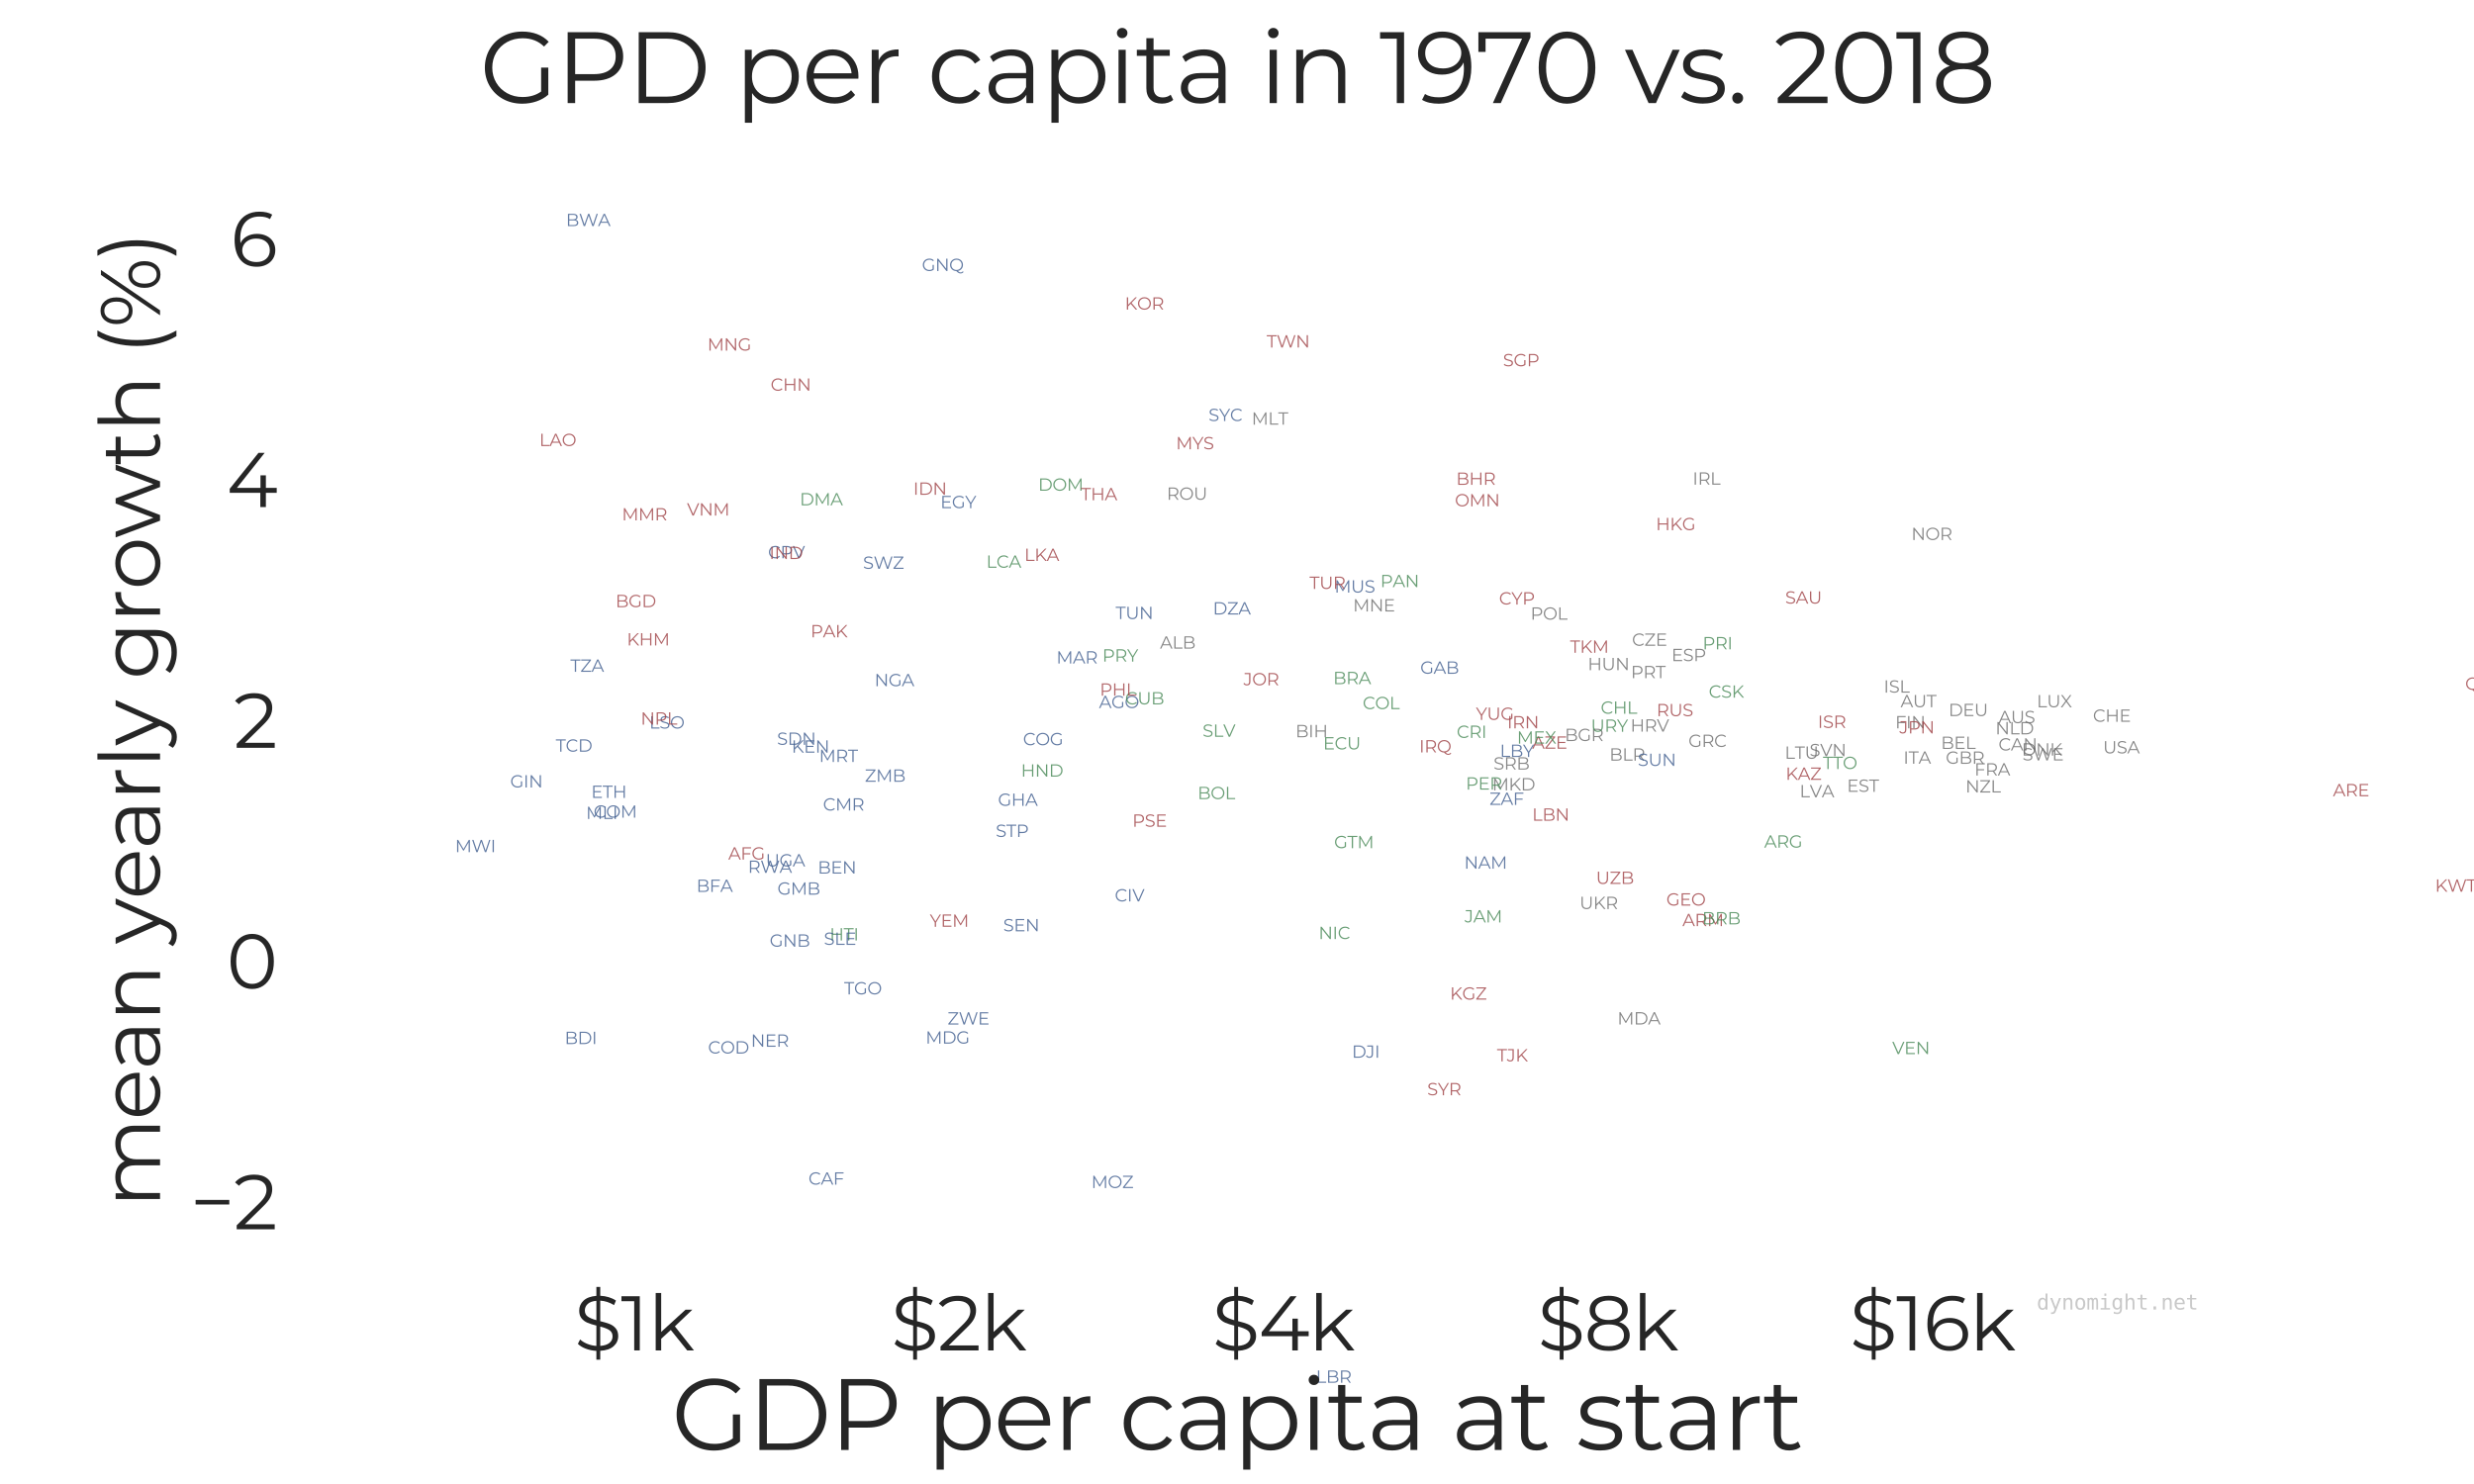 <?xml version="1.0" encoding="utf-8" standalone="no"?>
<!DOCTYPE svg PUBLIC "-//W3C//DTD SVG 1.1//EN"
  "http://www.w3.org/Graphics/SVG/1.1/DTD/svg11.dtd">
<svg height="432pt" version="1.1" viewBox="0 0 720 432" width="720pt" xmlns="http://www.w3.org/2000/svg" xmlns:xlink="http://www.w3.org/1999/xlink">
 <defs>
  <style type="text/css">*{stroke-linecap:butt;stroke-linejoin:round;}</style>
 </defs>
 <g id="figure_1">
  <g id="patch_1">
   <path d="M 0 432 
L 720 432 
L 720 0 
L 0 0 
z
" style="fill:#ffffff;"/>
  </g>
  <g id="axes_1">
   <g id="patch_2">
    <path d="M 90 367.2 
L 648 367.2 
L 648 51.84 
L 90 51.84 
z
" style="fill:#ffffff;"/>
   </g>
   <g id="matplotlib.axis_1">
    <g id="xtick_1">
     <g id="text_1">
      <!-- $1k -->
      <g style="fill:#262626;" transform="translate(167.12 393.111)scale(0.22 -0.22)">
       <defs>
        <path d="M 3635 1184 
Q 3635 691 3257 348 
Q 2880 6 2150 -32 
L 2150 -768 
L 1830 -768 
L 1830 -38 
Q 1363 -13 950 144 
Q 538 301 301 544 
L 486 909 
Q 710 691 1072 544 
Q 1434 397 1830 371 
L 1830 2054 
Q 1389 2163 1094 2288 
Q 800 2413 605 2653 
Q 410 2893 410 3290 
Q 410 3782 768 4118 
Q 1126 4454 1830 4512 
L 1830 5248 
L 2150 5248 
L 2150 4518 
Q 2515 4506 2857 4400 
Q 3200 4294 3450 4122 
L 3290 3744 
Q 3027 3910 2732 4006 
Q 2438 4102 2150 4115 
L 2150 2419 
Q 2624 2304 2925 2185 
Q 3226 2067 3430 1824 
Q 3635 1581 3635 1184 
z
M 877 3302 
Q 877 2970 1123 2797 
Q 1370 2624 1830 2502 
L 1830 4102 
Q 1357 4064 1117 3843 
Q 877 3622 877 3302 
z
M 2150 371 
Q 2656 410 2912 621 
Q 3168 832 3168 1158 
Q 3168 1504 2905 1677 
Q 2643 1850 2150 1971 
L 2150 371 
z
" id="Montserrat-Regular-24" transform="scale(0.016)"/>
        <path d="M 1574 4480 
L 1574 0 
L 1114 0 
L 1114 4070 
L 58 4070 
L 58 4480 
L 1574 4480 
z
" id="Montserrat-Regular-31" transform="scale(0.016)"/>
        <path d="M 1882 1690 
L 1088 960 
L 1088 0 
L 634 0 
L 634 4749 
L 1088 4749 
L 1088 1530 
L 3098 3366 
L 3661 3366 
L 2221 1990 
L 3795 0 
L 3238 0 
L 1882 1690 
z
" id="Montserrat-Regular-6b" transform="scale(0.016)"/>
       </defs>
       <use xlink:href="#Montserrat-Regular-24"/>
       <use x="61.5" xlink:href="#Montserrat-Regular-31"/>
       <use x="97.6" xlink:href="#Montserrat-Regular-6b"/>
      </g>
     </g>
    </g>
    <g id="xtick_2">
     <g id="text_2">
      <!-- $2k -->
      <g style="fill:#262626;" transform="translate(259.309 393.111)scale(0.22 -0.22)">
       <defs>
        <path d="M 3392 410 
L 3392 0 
L 250 0 
L 250 326 
L 2112 2150 
Q 2464 2496 2589 2749 
Q 2714 3002 2714 3258 
Q 2714 3654 2442 3875 
Q 2170 4096 1664 4096 
Q 877 4096 442 3597 
L 115 3878 
Q 378 4186 784 4352 
Q 1190 4518 1702 4518 
Q 2387 4518 2787 4195 
Q 3187 3872 3187 3309 
Q 3187 2963 3033 2643 
Q 2880 2323 2451 1907 
L 928 410 
L 3392 410 
z
" id="Montserrat-Regular-32" transform="scale(0.016)"/>
       </defs>
       <use xlink:href="#Montserrat-Regular-24"/>
       <use x="61.5" xlink:href="#Montserrat-Regular-32"/>
       <use x="118.3" xlink:href="#Montserrat-Regular-6b"/>
      </g>
     </g>
    </g>
    <g id="xtick_3">
     <g id="text_3">
      <!-- $4k -->
      <g style="fill:#262626;" transform="translate(352.752 393.111)scale(0.22 -0.22)">
       <defs>
        <path d="M 4141 1178 
L 3245 1178 
L 3245 0 
L 2784 0 
L 2784 1178 
L 256 1178 
L 256 1510 
L 2630 4480 
L 3142 4480 
L 851 1587 
L 2797 1587 
L 2797 2624 
L 3245 2624 
L 3245 1587 
L 4141 1587 
L 4141 1178 
z
" id="Montserrat-Regular-34" transform="scale(0.016)"/>
       </defs>
       <use xlink:href="#Montserrat-Regular-24"/>
       <use x="61.5" xlink:href="#Montserrat-Regular-34"/>
       <use x="127.6" xlink:href="#Montserrat-Regular-6b"/>
      </g>
     </g>
    </g>
    <g id="xtick_4">
     <g id="text_4">
      <!-- $8k -->
      <g style="fill:#262626;" transform="translate(447.471 393.111)scale(0.22 -0.22)">
       <defs>
        <path d="M 2899 2349 
Q 3322 2208 3549 1926 
Q 3776 1645 3776 1248 
Q 3776 858 3565 566 
Q 3354 275 2960 118 
Q 2566 -38 2035 -38 
Q 1229 -38 768 307 
Q 307 653 307 1248 
Q 307 1651 528 1929 
Q 749 2208 1171 2349 
Q 826 2483 646 2736 
Q 467 2989 467 3334 
Q 467 3878 892 4198 
Q 1318 4518 2035 4518 
Q 2509 4518 2864 4374 
Q 3219 4230 3417 3961 
Q 3616 3693 3616 3334 
Q 3616 2989 3430 2736 
Q 3245 2483 2899 2349 
z
M 928 3322 
Q 928 2950 1222 2732 
Q 1517 2515 2035 2515 
Q 2554 2515 2851 2732 
Q 3149 2950 3149 3315 
Q 3149 3693 2845 3910 
Q 2541 4128 2035 4128 
Q 1523 4128 1225 3910 
Q 928 3693 928 3322 
z
M 2035 352 
Q 2630 352 2966 595 
Q 3302 838 3302 1254 
Q 3302 1670 2966 1910 
Q 2630 2150 2035 2150 
Q 1446 2150 1110 1910 
Q 774 1670 774 1254 
Q 774 832 1107 592 
Q 1440 352 2035 352 
z
" id="Montserrat-Regular-38" transform="scale(0.016)"/>
       </defs>
       <use xlink:href="#Montserrat-Regular-24"/>
       <use x="61.5" xlink:href="#Montserrat-Regular-38"/>
       <use x="125.3" xlink:href="#Montserrat-Regular-6b"/>
      </g>
     </g>
    </g>
    <g id="xtick_5">
     <g id="text_5">
      <!-- $16k -->
      <g style="fill:#262626;" transform="translate(538.284 393.111)scale(0.22 -0.22)">
       <defs>
        <path d="M 2189 2682 
Q 2630 2682 2972 2515 
Q 3315 2349 3507 2045 
Q 3699 1741 3699 1338 
Q 3699 928 3500 614 
Q 3302 301 2953 131 
Q 2605 -38 2170 -38 
Q 1280 -38 806 547 
Q 333 1133 333 2202 
Q 333 2950 589 3468 
Q 845 3987 1305 4252 
Q 1766 4518 2381 4518 
Q 3046 4518 3443 4275 
L 3258 3904 
Q 2938 4115 2387 4115 
Q 1645 4115 1222 3644 
Q 800 3174 800 2278 
Q 800 2118 819 1914 
Q 986 2278 1350 2480 
Q 1715 2682 2189 2682 
z
M 2150 352 
Q 2637 352 2941 617 
Q 3245 883 3245 1325 
Q 3245 1766 2941 2028 
Q 2637 2291 2118 2291 
Q 1779 2291 1520 2163 
Q 1261 2035 1113 1811 
Q 966 1587 966 1312 
Q 966 1056 1104 838 
Q 1242 621 1510 486 
Q 1779 352 2150 352 
z
" id="Montserrat-Regular-36" transform="scale(0.016)"/>
       </defs>
       <use xlink:href="#Montserrat-Regular-24"/>
       <use x="61.5" xlink:href="#Montserrat-Regular-31"/>
       <use x="97.6" xlink:href="#Montserrat-Regular-36"/>
       <use x="158.5" xlink:href="#Montserrat-Regular-6b"/>
      </g>
     </g>
    </g>
    <g id="xtick_6"/>
    <g id="xtick_7"/>
    <g id="xtick_8"/>
    <g id="xtick_9"/>
    <g id="xtick_10"/>
    <g id="xtick_11"/>
    <g id="xtick_12"/>
    <g id="xtick_13"/>
    <g id="xtick_14"/>
    <g id="xtick_15"/>
    <g id="xtick_16"/>
    <g id="xtick_17"/>
   </g>
   <g id="matplotlib.axis_2">
    <g id="ytick_1">
     <g id="text_6">
      <!-- −2 -->
      <g style="fill:#262626;" transform="translate(55.355 357.842)scale(0.22 -0.22)">
       <defs>
        <path d="M 448 2426 
L 3232 2426 
L 3232 2048 
L 448 2048 
L 448 2426 
z
" id="Montserrat-Regular-2212" transform="scale(0.016)"/>
       </defs>
       <use xlink:href="#Montserrat-Regular-2212"/>
       <use x="57.5" xlink:href="#Montserrat-Regular-32"/>
      </g>
     </g>
    </g>
    <g id="ytick_2">
     <g id="text_7">
      <!-- 0 -->
      <g style="fill:#262626;" transform="translate(65.935 287.762)scale(0.22 -0.22)">
       <defs>
        <path d="M 2118 -38 
Q 1600 -38 1193 237 
Q 787 512 560 1027 
Q 333 1542 333 2240 
Q 333 2938 560 3453 
Q 787 3968 1193 4243 
Q 1600 4518 2118 4518 
Q 2637 4518 3043 4243 
Q 3450 3968 3680 3453 
Q 3910 2938 3910 2240 
Q 3910 1542 3680 1027 
Q 3450 512 3043 237 
Q 2637 -38 2118 -38 
z
M 2118 384 
Q 2509 384 2806 601 
Q 3104 819 3270 1235 
Q 3437 1651 3437 2240 
Q 3437 2829 3270 3245 
Q 3104 3661 2806 3878 
Q 2509 4096 2118 4096 
Q 1728 4096 1430 3878 
Q 1133 3661 966 3245 
Q 800 2829 800 2240 
Q 800 1651 966 1235 
Q 1133 819 1430 601 
Q 1728 384 2118 384 
z
" id="Montserrat-Regular-30" transform="scale(0.016)"/>
       </defs>
       <use xlink:href="#Montserrat-Regular-30"/>
      </g>
     </g>
    </g>
    <g id="ytick_3">
     <g id="text_8">
      <!-- 2 -->
      <g style="fill:#262626;" transform="translate(68.005 217.682)scale(0.22 -0.22)">
       <use xlink:href="#Montserrat-Regular-32"/>
      </g>
     </g>
    </g>
    <g id="ytick_4">
     <g id="text_9">
      <!-- 4 -->
      <g style="fill:#262626;" transform="translate(65.959 147.602)scale(0.22 -0.22)">
       <use xlink:href="#Montserrat-Regular-34"/>
      </g>
     </g>
    </g>
    <g id="ytick_5">
     <g id="text_10">
      <!-- 6 -->
      <g style="fill:#262626;" transform="translate(67.101 77.522)scale(0.22 -0.22)">
       <use xlink:href="#Montserrat-Regular-36"/>
      </g>
     </g>
    </g>
    <g id="text_11">
     <!-- mean yearly growth (%) -->
     <g style="fill:#262626;" transform="translate(46.577 351.473)rotate(-90)scale(0.24 -0.24)">
      <defs>
       <path d="M 4832 3392 
Q 5466 3392 5827 3027 
Q 6189 2662 6189 1952 
L 6189 0 
L 5734 0 
L 5734 1907 
Q 5734 2432 5481 2707 
Q 5229 2982 4768 2982 
Q 4243 2982 3942 2659 
Q 3642 2336 3642 1766 
L 3642 0 
L 3187 0 
L 3187 1907 
Q 3187 2432 2934 2707 
Q 2682 2982 2214 2982 
Q 1696 2982 1392 2659 
Q 1088 2336 1088 1766 
L 1088 0 
L 634 0 
L 634 3366 
L 1069 3366 
L 1069 2752 
Q 1248 3059 1568 3225 
Q 1888 3392 2304 3392 
Q 2726 3392 3036 3213 
Q 3347 3034 3501 2682 
Q 3686 3014 4035 3203 
Q 4384 3392 4832 3392 
z
" id="Montserrat-Regular-6d" transform="scale(0.016)"/>
       <path d="M 3565 1542 
L 749 1542 
Q 787 1018 1152 694 
Q 1517 371 2074 371 
Q 2387 371 2649 483 
Q 2912 595 3104 813 
L 3360 518 
Q 3136 250 2800 109 
Q 2464 -32 2061 -32 
Q 1542 -32 1142 189 
Q 742 410 518 800 
Q 294 1190 294 1683 
Q 294 2176 508 2566 
Q 723 2957 1097 3174 
Q 1472 3392 1939 3392 
Q 2406 3392 2777 3174 
Q 3149 2957 3360 2569 
Q 3571 2182 3571 1683 
L 3565 1542 
z
M 1939 3002 
Q 1453 3002 1123 2691 
Q 794 2381 749 1882 
L 3136 1882 
Q 3091 2381 2761 2691 
Q 2432 3002 1939 3002 
z
" id="Montserrat-Regular-65" transform="scale(0.016)"/>
       <path d="M 1811 3392 
Q 2470 3392 2822 3062 
Q 3174 2733 3174 2086 
L 3174 0 
L 2739 0 
L 2739 525 
Q 2586 262 2288 115 
Q 1990 -32 1581 -32 
Q 1018 -32 685 237 
Q 352 506 352 947 
Q 352 1376 662 1638 
Q 973 1901 1651 1901 
L 2720 1901 
L 2720 2106 
Q 2720 2541 2477 2768 
Q 2234 2995 1766 2995 
Q 1446 2995 1152 2889 
Q 858 2784 646 2598 
L 442 2938 
Q 698 3155 1056 3273 
Q 1414 3392 1811 3392 
z
M 1651 326 
Q 2035 326 2310 502 
Q 2586 678 2720 1011 
L 2720 1562 
L 1664 1562 
Q 800 1562 800 960 
Q 800 666 1024 496 
Q 1248 326 1651 326 
z
" id="Montserrat-Regular-61" transform="scale(0.016)"/>
       <path d="M 2349 3392 
Q 2982 3392 3356 3024 
Q 3731 2656 3731 1952 
L 3731 0 
L 3277 0 
L 3277 1907 
Q 3277 2432 3014 2707 
Q 2752 2982 2266 2982 
Q 1722 2982 1405 2659 
Q 1088 2336 1088 1766 
L 1088 0 
L 634 0 
L 634 3366 
L 1069 3366 
L 1069 2746 
Q 1254 3053 1584 3222 
Q 1914 3392 2349 3392 
z
" id="Montserrat-Regular-6e" transform="scale(0.016)"/>
       <path id="Montserrat-Regular-20" transform="scale(0.016)"/>
       <path d="M 3462 3366 
L 1779 -403 
Q 1574 -877 1305 -1075 
Q 1037 -1274 659 -1274 
Q 416 -1274 205 -1197 
Q -6 -1120 -160 -966 
L 51 -627 
Q 307 -883 666 -883 
Q 896 -883 1059 -755 
Q 1222 -627 1363 -320 
L 1510 6 
L 6 3366 
L 480 3366 
L 1747 506 
L 3014 3366 
L 3462 3366 
z
" id="Montserrat-Regular-79" transform="scale(0.016)"/>
       <path d="M 1069 2707 
Q 1229 3046 1545 3219 
Q 1862 3392 2330 3392 
L 2330 2950 
L 2221 2957 
Q 1690 2957 1389 2630 
Q 1088 2304 1088 1715 
L 1088 0 
L 634 0 
L 634 3366 
L 1069 3366 
L 1069 2707 
z
" id="Montserrat-Regular-72" transform="scale(0.016)"/>
       <path d="M 634 4749 
L 1088 4749 
L 1088 0 
L 634 0 
L 634 4749 
z
" id="Montserrat-Regular-6c" transform="scale(0.016)"/>
       <path d="M 3750 3366 
L 3750 410 
Q 3750 -448 3331 -861 
Q 2912 -1274 2067 -1274 
Q 1600 -1274 1181 -1136 
Q 762 -998 499 -755 
L 730 -410 
Q 973 -627 1321 -748 
Q 1670 -870 2054 -870 
Q 2694 -870 2995 -572 
Q 3296 -275 3296 352 
L 3296 781 
Q 3085 461 2742 294 
Q 2400 128 1984 128 
Q 1510 128 1123 336 
Q 736 544 515 918 
Q 294 1293 294 1766 
Q 294 2240 515 2611 
Q 736 2982 1120 3187 
Q 1504 3392 1984 3392 
Q 2413 3392 2758 3219 
Q 3104 3046 3315 2720 
L 3315 3366 
L 3750 3366 
z
M 2029 531 
Q 2394 531 2688 688 
Q 2982 845 3145 1126 
Q 3309 1408 3309 1766 
Q 3309 2125 3145 2403 
Q 2982 2682 2691 2838 
Q 2400 2995 2029 2995 
Q 1664 2995 1373 2841 
Q 1082 2688 918 2406 
Q 755 2125 755 1766 
Q 755 1408 918 1126 
Q 1082 845 1373 688 
Q 1664 531 2029 531 
z
" id="Montserrat-Regular-67" transform="scale(0.016)"/>
       <path d="M 2010 -32 
Q 1523 -32 1132 189 
Q 742 410 518 800 
Q 294 1190 294 1683 
Q 294 2176 518 2566 
Q 742 2957 1132 3174 
Q 1523 3392 2010 3392 
Q 2496 3392 2886 3174 
Q 3277 2957 3497 2566 
Q 3718 2176 3718 1683 
Q 3718 1190 3497 800 
Q 3277 410 2886 189 
Q 2496 -32 2010 -32 
z
M 2010 371 
Q 2368 371 2653 534 
Q 2938 698 3098 998 
Q 3258 1299 3258 1683 
Q 3258 2067 3098 2368 
Q 2938 2669 2653 2832 
Q 2368 2995 2010 2995 
Q 1651 2995 1366 2832 
Q 1082 2669 918 2368 
Q 755 2067 755 1683 
Q 755 1299 918 998 
Q 1082 698 1366 534 
Q 1651 371 2010 371 
z
" id="Montserrat-Regular-6f" transform="scale(0.016)"/>
       <path d="M 5574 3366 
L 4301 0 
L 3872 0 
L 2810 2758 
L 1747 0 
L 1318 0 
L 51 3366 
L 486 3366 
L 1542 506 
L 2624 3366 
L 3014 3366 
L 4090 506 
L 5158 3366 
L 5574 3366 
z
" id="Montserrat-Regular-77" transform="scale(0.016)"/>
       <path d="M 2406 205 
Q 2278 90 2089 29 
Q 1901 -32 1696 -32 
Q 1222 -32 966 224 
Q 710 480 710 947 
L 710 2982 
L 109 2982 
L 109 3366 
L 710 3366 
L 710 4102 
L 1165 4102 
L 1165 3366 
L 2189 3366 
L 2189 2982 
L 1165 2982 
L 1165 973 
Q 1165 672 1315 515 
Q 1466 358 1747 358 
Q 1888 358 2019 403 
Q 2150 448 2246 531 
L 2406 205 
z
" id="Montserrat-Regular-74" transform="scale(0.016)"/>
       <path d="M 2349 3392 
Q 2982 3392 3356 3024 
Q 3731 2656 3731 1952 
L 3731 0 
L 3277 0 
L 3277 1907 
Q 3277 2432 3014 2707 
Q 2752 2982 2266 2982 
Q 1722 2982 1405 2659 
Q 1088 2336 1088 1766 
L 1088 0 
L 634 0 
L 634 4749 
L 1088 4749 
L 1088 2778 
Q 1274 3072 1600 3232 
Q 1926 3392 2349 3392 
z
" id="Montserrat-Regular-68" transform="scale(0.016)"/>
       <path d="M 1408 -1242 
Q 1050 -653 858 112 
Q 666 877 666 1754 
Q 666 2630 858 3401 
Q 1050 4173 1408 4749 
L 1843 4749 
Q 1466 4102 1290 3360 
Q 1114 2618 1114 1754 
Q 1114 890 1290 147 
Q 1466 -595 1843 -1242 
L 1408 -1242 
z
" id="Montserrat-Regular-28" transform="scale(0.016)"/>
       <path d="M 1280 2080 
Q 826 2080 547 2416 
Q 269 2752 269 3296 
Q 269 3840 547 4176 
Q 826 4512 1280 4512 
Q 1728 4512 2009 4179 
Q 2291 3846 2291 3296 
Q 2291 2746 2009 2413 
Q 1728 2080 1280 2080 
z
M 3994 4480 
L 4371 4480 
L 1312 0 
L 934 0 
L 3994 4480 
z
M 1280 2368 
Q 1594 2368 1782 2614 
Q 1971 2861 1971 3296 
Q 1971 3731 1782 3977 
Q 1594 4224 1280 4224 
Q 960 4224 774 3974 
Q 589 3725 589 3296 
Q 589 2867 774 2617 
Q 960 2368 1280 2368 
z
M 4026 -32 
Q 3578 -32 3296 304 
Q 3014 640 3014 1184 
Q 3014 1728 3296 2064 
Q 3578 2400 4026 2400 
Q 4480 2400 4758 2064 
Q 5037 1728 5037 1184 
Q 5037 640 4758 304 
Q 4480 -32 4026 -32 
z
M 4026 256 
Q 4346 256 4531 505 
Q 4717 755 4717 1184 
Q 4717 1613 4531 1862 
Q 4346 2112 4026 2112 
Q 3712 2112 3523 1865 
Q 3334 1619 3334 1184 
Q 3334 749 3523 502 
Q 3712 256 4026 256 
z
" id="Montserrat-Regular-25" transform="scale(0.016)"/>
       <path d="M 256 -1242 
Q 634 -595 813 144 
Q 992 883 992 1754 
Q 992 2624 813 3363 
Q 634 4102 256 4749 
L 691 4749 
Q 1050 4173 1245 3401 
Q 1440 2630 1440 1754 
Q 1440 877 1248 109 
Q 1056 -659 691 -1242 
L 256 -1242 
z
" id="Montserrat-Regular-29" transform="scale(0.016)"/>
      </defs>
      <use xlink:href="#Montserrat-Regular-6d"/>
      <use x="106.1" xlink:href="#Montserrat-Regular-65"/>
      <use x="166.5" xlink:href="#Montserrat-Regular-61"/>
      <use x="225.5" xlink:href="#Montserrat-Regular-6e"/>
      <use x="293.2" xlink:href="#Montserrat-Regular-20"/>
      <use x="319.4" xlink:href="#Montserrat-Regular-79"/>
      <use x="373.6" xlink:href="#Montserrat-Regular-65"/>
      <use x="434" xlink:href="#Montserrat-Regular-61"/>
      <use x="493" xlink:href="#Montserrat-Regular-72"/>
      <use x="533.1" xlink:href="#Montserrat-Regular-6c"/>
      <use x="560" xlink:href="#Montserrat-Regular-79"/>
      <use x="614.2" xlink:href="#Montserrat-Regular-20"/>
      <use x="640.4" xlink:href="#Montserrat-Regular-67"/>
      <use x="709" xlink:href="#Montserrat-Regular-72"/>
      <use x="749.1" xlink:href="#Montserrat-Regular-6f"/>
      <use x="811.8" xlink:href="#Montserrat-Regular-77"/>
      <use x="899.7" xlink:href="#Montserrat-Regular-74"/>
      <use x="940.3" xlink:href="#Montserrat-Regular-68"/>
      <use x="1008" xlink:href="#Montserrat-Regular-20"/>
      <use x="1034.2" xlink:href="#Montserrat-Regular-28"/>
      <use x="1067.1" xlink:href="#Montserrat-Regular-25"/>
      <use x="1150" xlink:href="#Montserrat-Regular-29"/>
     </g>
    </g>
   </g>
   <g id="line2d_1"/>
   <g id="line2d_2"/>
   <g id="line2d_3"/>
   <g id="line2d_4"/>
   <g id="line2d_5"/>
   <g id="line2d_6"/>
   <g id="line2d_7"/>
   <g id="line2d_8"/>
   <g id="line2d_9"/>
   <g id="line2d_10"/>
   <g id="line2d_11"/>
   <g id="line2d_12"/>
   <g id="line2d_13"/>
   <g id="line2d_14"/>
   <g id="line2d_15"/>
   <g id="line2d_16"/>
   <g id="line2d_17"/>
   <g id="line2d_18"/>
   <g id="line2d_19"/>
   <g id="line2d_20"/>
   <g id="line2d_21"/>
   <g id="line2d_22"/>
   <g id="line2d_23"/>
   <g id="line2d_24"/>
   <g id="line2d_25"/>
   <g id="line2d_26"/>
   <g id="line2d_27"/>
   <g id="line2d_28"/>
   <g id="line2d_29"/>
   <g id="line2d_30"/>
   <g id="line2d_31"/>
   <g id="line2d_32"/>
   <g id="line2d_33"/>
   <g id="line2d_34"/>
   <g id="line2d_35"/>
   <g id="line2d_36"/>
   <g id="line2d_37"/>
   <g id="line2d_38"/>
   <g id="line2d_39"/>
   <g id="line2d_40"/>
   <g id="line2d_41"/>
   <g id="line2d_42"/>
   <g id="line2d_43"/>
   <g id="line2d_44"/>
   <g id="line2d_45"/>
   <g id="line2d_46"/>
   <g id="line2d_47"/>
   <g id="line2d_48"/>
   <g id="line2d_49"/>
   <g id="line2d_50"/>
   <g id="line2d_51"/>
   <g id="line2d_52"/>
   <g id="line2d_53"/>
   <g id="line2d_54"/>
   <g id="line2d_55"/>
   <g id="line2d_56"/>
   <g id="line2d_57"/>
   <g id="line2d_58"/>
   <g id="line2d_59"/>
   <g id="line2d_60"/>
   <g id="line2d_61"/>
   <g id="line2d_62"/>
   <g id="line2d_63"/>
   <g id="line2d_64"/>
   <g id="line2d_65"/>
   <g id="line2d_66"/>
   <g id="line2d_67"/>
   <g id="line2d_68"/>
   <g id="line2d_69"/>
   <g id="line2d_70"/>
   <g id="line2d_71"/>
   <g id="line2d_72"/>
   <g id="line2d_73"/>
   <g id="line2d_74"/>
   <g id="line2d_75"/>
   <g id="line2d_76"/>
   <g id="line2d_77"/>
   <g id="line2d_78"/>
   <g id="line2d_79"/>
   <g id="line2d_80"/>
   <g id="line2d_81"/>
   <g id="line2d_82"/>
   <g id="line2d_83"/>
   <g id="line2d_84"/>
   <g id="line2d_85"/>
   <g id="line2d_86"/>
   <g id="line2d_87"/>
   <g id="line2d_88"/>
   <g id="line2d_89"/>
   <g id="line2d_90"/>
   <g id="line2d_91"/>
   <g id="line2d_92"/>
   <g id="line2d_93"/>
   <g id="line2d_94"/>
   <g id="line2d_95"/>
   <g id="line2d_96"/>
   <g id="line2d_97"/>
   <g id="line2d_98"/>
   <g id="line2d_99"/>
   <g id="line2d_100"/>
   <g id="line2d_101"/>
   <g id="line2d_102"/>
   <g id="line2d_103"/>
   <g id="line2d_104"/>
   <g id="line2d_105"/>
   <g id="line2d_106"/>
   <g id="line2d_107"/>
   <g id="line2d_108"/>
   <g id="line2d_109"/>
   <g id="line2d_110"/>
   <g id="line2d_111"/>
   <g id="line2d_112"/>
   <g id="line2d_113"/>
   <g id="line2d_114"/>
   <g id="line2d_115"/>
   <g id="line2d_116"/>
   <g id="line2d_117"/>
   <g id="line2d_118"/>
   <g id="line2d_119"/>
   <g id="line2d_120"/>
   <g id="line2d_121"/>
   <g id="line2d_122"/>
   <g id="line2d_123"/>
   <g id="line2d_124"/>
   <g id="line2d_125"/>
   <g id="line2d_126"/>
   <g id="line2d_127"/>
   <g id="line2d_128"/>
   <g id="line2d_129"/>
   <g id="line2d_130"/>
   <g id="line2d_131"/>
   <g id="line2d_132"/>
   <g id="line2d_133"/>
   <g id="line2d_134"/>
   <g id="line2d_135"/>
   <g id="line2d_136"/>
   <g id="line2d_137"/>
   <g id="line2d_138"/>
   <g id="line2d_139"/>
   <g id="line2d_140"/>
   <g id="line2d_141"/>
   <g id="line2d_142"/>
   <g id="line2d_143"/>
   <g id="line2d_144"/>
   <g id="line2d_145"/>
   <g id="line2d_146"/>
   <g id="line2d_147"/>
   <g id="line2d_148"/>
   <g id="line2d_149"/>
   <g id="line2d_150"/>
   <g id="line2d_151"/>
   <g id="line2d_152"/>
   <g id="line2d_153"/>
   <g id="line2d_154"/>
   <g id="line2d_155"/>
   <g id="line2d_156"/>
   <g id="line2d_157"/>
   <g id="line2d_158"/>
   <g id="line2d_159"/>
   <g id="line2d_160"/>
   <g id="line2d_161"/>
   <g id="line2d_162"/>
   <g id="line2d_163"/>
   <g id="line2d_164"/>
   <g id="line2d_165"/>
   <g id="line2d_166"/>
   <g id="line2d_167"/>
   <g id="line2d_168"/>
   <g id="line2d_169"/>
   <g id="text_12">
    <!-- AFG -->
    <g style="fill:#9d3e42;opacity:0.8;" transform="translate(211.948 250.228)scale(0.05 -0.05)">
     <defs>
      <path d="M 3539 1197 
L 1043 1197 
L 506 0 
L 13 0 
L 2061 4480 
L 2528 4480 
L 4576 0 
L 4077 0 
L 3539 1197 
z
M 3366 1581 
L 2291 3987 
L 1216 1581 
L 3366 1581 
z
" id="Montserrat-Regular-41" transform="scale(0.016)"/>
      <path d="M 1203 4070 
L 1203 2310 
L 3520 2310 
L 3520 1901 
L 1203 1901 
L 1203 0 
L 730 0 
L 730 4480 
L 3802 4480 
L 3802 4070 
L 1203 4070 
z
" id="Montserrat-Regular-46" transform="scale(0.016)"/>
      <path d="M 3885 2240 
L 4339 2240 
L 4339 531 
Q 4026 256 3597 109 
Q 3168 -38 2694 -38 
Q 2022 -38 1484 256 
Q 947 550 640 1072 
Q 333 1594 333 2240 
Q 333 2886 640 3408 
Q 947 3930 1484 4224 
Q 2022 4518 2701 4518 
Q 3213 4518 3641 4355 
Q 4070 4192 4365 3872 
L 4070 3571 
Q 3539 4096 2720 4096 
Q 2176 4096 1737 3856 
Q 1299 3616 1049 3190 
Q 800 2765 800 2240 
Q 800 1715 1049 1292 
Q 1299 870 1734 627 
Q 2170 384 2714 384 
Q 3405 384 3885 730 
L 3885 2240 
z
" id="Montserrat-Regular-47" transform="scale(0.016)"/>
     </defs>
     <use xlink:href="#Montserrat-Regular-41"/>
     <use x="71.7" xlink:href="#Montserrat-Regular-46"/>
     <use x="135" xlink:href="#Montserrat-Regular-47"/>
    </g>
   </g>
   <g id="text_13">
    <!-- AGO -->
    <g style="fill:#3d5b8d;opacity:0.8;" transform="translate(319.839 206.129)scale(0.05 -0.05)">
     <defs>
      <path d="M 2688 -38 
Q 2022 -38 1481 259 
Q 941 557 637 1075 
Q 333 1594 333 2240 
Q 333 2886 637 3404 
Q 941 3923 1481 4220 
Q 2022 4518 2688 4518 
Q 3354 4518 3888 4224 
Q 4422 3930 4729 3408 
Q 5037 2886 5037 2240 
Q 5037 1594 4729 1072 
Q 4422 550 3888 256 
Q 3354 -38 2688 -38 
z
M 2688 384 
Q 3219 384 3648 624 
Q 4077 864 4320 1289 
Q 4563 1715 4563 2240 
Q 4563 2765 4320 3190 
Q 4077 3616 3648 3856 
Q 3219 4096 2688 4096 
Q 2157 4096 1725 3856 
Q 1293 3616 1046 3190 
Q 800 2765 800 2240 
Q 800 1715 1046 1289 
Q 1293 864 1725 624 
Q 2157 384 2688 384 
z
" id="Montserrat-Regular-4f" transform="scale(0.016)"/>
     </defs>
     <use xlink:href="#Montserrat-Regular-41"/>
     <use x="71.7" xlink:href="#Montserrat-Regular-47"/>
     <use x="149" xlink:href="#Montserrat-Regular-4f"/>
    </g>
   </g>
   <g id="text_14">
    <!-- ALB -->
    <g style="fill:#696969;opacity:0.8;" transform="translate(337.58 188.818)scale(0.05 -0.05)">
     <defs>
      <path d="M 730 4480 
L 1203 4480 
L 1203 410 
L 3712 410 
L 3712 0 
L 730 0 
L 730 4480 
z
" id="Montserrat-Regular-4c" transform="scale(0.016)"/>
      <path d="M 3552 2310 
Q 3994 2214 4234 1929 
Q 4474 1645 4474 1197 
Q 4474 621 4048 310 
Q 3622 0 2790 0 
L 730 0 
L 730 4480 
L 2662 4480 
Q 3411 4480 3824 4179 
Q 4237 3878 4237 3328 
Q 4237 2957 4054 2697 
Q 3872 2438 3552 2310 
z
M 1203 4090 
L 1203 2464 
L 2630 2464 
Q 3174 2464 3468 2672 
Q 3763 2880 3763 3277 
Q 3763 3674 3468 3882 
Q 3174 4090 2630 4090 
L 1203 4090 
z
M 2784 390 
Q 3386 390 3693 595 
Q 4000 800 4000 1235 
Q 4000 2074 2784 2074 
L 1203 2074 
L 1203 390 
L 2784 390 
z
" id="Montserrat-Regular-42" transform="scale(0.016)"/>
     </defs>
     <use xlink:href="#Montserrat-Regular-41"/>
     <use x="71.7" xlink:href="#Montserrat-Regular-4c"/>
     <use x="130.6" xlink:href="#Montserrat-Regular-42"/>
    </g>
   </g>
   <g id="text_15">
    <!-- ARE -->
    <g style="fill:#9d3e42;opacity:0.8;" transform="translate(678.955 231.796)scale(0.05 -0.05)">
     <defs>
      <path d="M 3789 0 
L 2765 1440 
Q 2592 1421 2406 1421 
L 1203 1421 
L 1203 0 
L 730 0 
L 730 4480 
L 2406 4480 
Q 3264 4480 3750 4070 
Q 4237 3661 4237 2944 
Q 4237 2419 3971 2057 
Q 3706 1696 3213 1536 
L 4307 0 
L 3789 0 
z
M 2394 1824 
Q 3059 1824 3411 2118 
Q 3763 2413 3763 2944 
Q 3763 3488 3411 3779 
Q 3059 4070 2394 4070 
L 1203 4070 
L 1203 1824 
L 2394 1824 
z
" id="Montserrat-Regular-52" transform="scale(0.016)"/>
      <path d="M 3898 410 
L 3898 0 
L 730 0 
L 730 4480 
L 3802 4480 
L 3802 4070 
L 1203 4070 
L 1203 2477 
L 3520 2477 
L 3520 2074 
L 1203 2074 
L 1203 410 
L 3898 410 
z
" id="Montserrat-Regular-45" transform="scale(0.016)"/>
     </defs>
     <use xlink:href="#Montserrat-Regular-41"/>
     <use x="71.7" xlink:href="#Montserrat-Regular-52"/>
     <use x="144" xlink:href="#Montserrat-Regular-45"/>
    </g>
   </g>
   <g id="text_16">
    <!-- ARG -->
    <g style="fill:#448653;opacity:0.8;" transform="translate(513.428 246.753)scale(0.05 -0.05)">
     <use xlink:href="#Montserrat-Regular-41"/>
     <use x="71.7" xlink:href="#Montserrat-Regular-52"/>
     <use x="144" xlink:href="#Montserrat-Regular-47"/>
    </g>
   </g>
   <g id="text_17">
    <!-- ARM -->
    <g style="fill:#9d3e42;opacity:0.8;" transform="translate(489.618 269.609)scale(0.05 -0.05)">
     <defs>
      <path d="M 5382 4480 
L 5382 0 
L 4928 0 
L 4928 3584 
L 3168 570 
L 2944 570 
L 1184 3565 
L 1184 0 
L 730 0 
L 730 4480 
L 1120 4480 
L 3066 1158 
L 4992 4480 
L 5382 4480 
z
" id="Montserrat-Regular-4d" transform="scale(0.016)"/>
     </defs>
     <use xlink:href="#Montserrat-Regular-41"/>
     <use x="71.7" xlink:href="#Montserrat-Regular-52"/>
     <use x="144" xlink:href="#Montserrat-Regular-4d"/>
    </g>
   </g>
   <g id="text_18">
    <!-- AUS -->
    <g style="fill:#696969;opacity:0.8;" transform="translate(581.626 210.52)scale(0.05 -0.05)">
     <defs>
      <path d="M 2534 -38 
Q 1664 -38 1177 461 
Q 691 960 691 1914 
L 691 4480 
L 1165 4480 
L 1165 1933 
Q 1165 1152 1517 768 
Q 1869 384 2534 384 
Q 3206 384 3558 768 
Q 3910 1152 3910 1933 
L 3910 4480 
L 4371 4480 
L 4371 1914 
Q 4371 960 3888 461 
Q 3405 -38 2534 -38 
z
" id="Montserrat-Regular-55" transform="scale(0.016)"/>
      <path d="M 1965 -38 
Q 1466 -38 1008 122 
Q 550 282 301 544 
L 486 909 
Q 730 666 1133 515 
Q 1536 365 1965 365 
Q 2566 365 2867 585 
Q 3168 806 3168 1158 
Q 3168 1427 3005 1587 
Q 2842 1747 2605 1833 
Q 2368 1920 1946 2022 
Q 1440 2150 1139 2268 
Q 838 2387 624 2630 
Q 410 2874 410 3290 
Q 410 3629 589 3907 
Q 768 4186 1139 4352 
Q 1510 4518 2061 4518 
Q 2445 4518 2813 4412 
Q 3181 4307 3450 4122 
L 3290 3744 
Q 3008 3930 2688 4022 
Q 2368 4115 2061 4115 
Q 1472 4115 1174 3888 
Q 877 3661 877 3302 
Q 877 3034 1040 2870 
Q 1203 2707 1449 2620 
Q 1696 2534 2112 2432 
Q 2605 2310 2909 2192 
Q 3213 2074 3424 1834 
Q 3635 1594 3635 1184 
Q 3635 845 3452 566 
Q 3270 288 2892 125 
Q 2515 -38 1965 -38 
z
" id="Montserrat-Regular-53" transform="scale(0.016)"/>
     </defs>
     <use xlink:href="#Montserrat-Regular-41"/>
     <use x="71.7" xlink:href="#Montserrat-Regular-55"/>
     <use x="150.9" xlink:href="#Montserrat-Regular-53"/>
    </g>
   </g>
   <g id="text_19">
    <!-- AUT -->
    <g style="fill:#696969;opacity:0.8;" transform="translate(553.12 205.885)scale(0.05 -0.05)">
     <defs>
      <path d="M 1600 4070 
L 26 4070 
L 26 4480 
L 3648 4480 
L 3648 4070 
L 2074 4070 
L 2074 0 
L 1600 0 
L 1600 4070 
z
" id="Montserrat-Regular-54" transform="scale(0.016)"/>
     </defs>
     <use xlink:href="#Montserrat-Regular-41"/>
     <use x="71.7" xlink:href="#Montserrat-Regular-55"/>
     <use x="150.9" xlink:href="#Montserrat-Regular-54"/>
    </g>
   </g>
   <g id="text_20">
    <!-- AZE -->
    <g style="fill:#9d3e42;opacity:0.8;" transform="translate(445.89 217.958)scale(0.05 -0.05)">
     <defs>
      <path d="M 3962 410 
L 3962 0 
L 288 0 
L 288 326 
L 3258 4070 
L 333 4070 
L 333 4480 
L 3885 4480 
L 3885 4154 
L 922 410 
L 3962 410 
z
" id="Montserrat-Regular-5a" transform="scale(0.016)"/>
     </defs>
     <use xlink:href="#Montserrat-Regular-41"/>
     <use x="71.7" xlink:href="#Montserrat-Regular-5a"/>
     <use x="136.8" xlink:href="#Montserrat-Regular-45"/>
    </g>
   </g>
   <g id="text_21">
    <!-- BDI -->
    <g style="fill:#3d5b8d;opacity:0.8;" transform="translate(164.338 303.928)scale(0.05 -0.05)">
     <defs>
      <path d="M 730 4480 
L 2554 4480 
Q 3264 4480 3808 4195 
Q 4352 3910 4653 3401 
Q 4954 2893 4954 2240 
Q 4954 1587 4653 1078 
Q 4352 570 3808 285 
Q 3264 0 2554 0 
L 730 0 
L 730 4480 
z
M 2528 410 
Q 3117 410 3558 643 
Q 4000 877 4243 1289 
Q 4486 1702 4486 2240 
Q 4486 2778 4243 3190 
Q 4000 3603 3558 3836 
Q 3117 4070 2528 4070 
L 1203 4070 
L 1203 410 
L 2528 410 
z
" id="Montserrat-Regular-44" transform="scale(0.016)"/>
      <path d="M 730 4480 
L 1203 4480 
L 1203 0 
L 730 0 
L 730 4480 
z
" id="Montserrat-Regular-49" transform="scale(0.016)"/>
     </defs>
     <use xlink:href="#Montserrat-Regular-42"/>
     <use x="75.4" xlink:href="#Montserrat-Regular-44"/>
     <use x="158" xlink:href="#Montserrat-Regular-49"/>
    </g>
   </g>
   <g id="text_22">
    <!-- BEL -->
    <g style="fill:#696969;opacity:0.8;" transform="translate(564.87 218.024)scale(0.05 -0.05)">
     <use xlink:href="#Montserrat-Regular-42"/>
     <use x="75.4" xlink:href="#Montserrat-Regular-45"/>
     <use x="142.3" xlink:href="#Montserrat-Regular-4c"/>
    </g>
   </g>
   <g id="text_23">
    <!-- BEN -->
    <g style="fill:#3d5b8d;opacity:0.8;" transform="translate(237.987 254.307)scale(0.05 -0.05)">
     <defs>
      <path d="M 4474 4480 
L 4474 0 
L 4083 0 
L 1203 3635 
L 1203 0 
L 730 0 
L 730 4480 
L 1120 4480 
L 4006 845 
L 4006 4480 
L 4474 4480 
z
" id="Montserrat-Regular-4e" transform="scale(0.016)"/>
     </defs>
     <use xlink:href="#Montserrat-Regular-42"/>
     <use x="75.4" xlink:href="#Montserrat-Regular-45"/>
     <use x="142.3" xlink:href="#Montserrat-Regular-4e"/>
    </g>
   </g>
   <g id="text_24">
    <!-- BFA -->
    <g style="fill:#3d5b8d;opacity:0.8;" transform="translate(202.684 259.646)scale(0.05 -0.05)">
     <use xlink:href="#Montserrat-Regular-42"/>
     <use x="75.4" xlink:href="#Montserrat-Regular-46"/>
     <use x="138.7" xlink:href="#Montserrat-Regular-41"/>
    </g>
   </g>
   <g id="text_25">
    <!-- BGD -->
    <g style="fill:#9d3e42;opacity:0.8;" transform="translate(179.128 176.753)scale(0.05 -0.05)">
     <use xlink:href="#Montserrat-Regular-42"/>
     <use x="75.4" xlink:href="#Montserrat-Regular-47"/>
     <use x="152.7" xlink:href="#Montserrat-Regular-44"/>
    </g>
   </g>
   <g id="text_26">
    <!-- BGR -->
    <g style="fill:#696969;opacity:0.8;" transform="translate(455.392 215.725)scale(0.05 -0.05)">
     <use xlink:href="#Montserrat-Regular-42"/>
     <use x="75.4" xlink:href="#Montserrat-Regular-47"/>
     <use x="152.7" xlink:href="#Montserrat-Regular-52"/>
    </g>
   </g>
   <g id="text_27">
    <!-- BHR -->
    <g style="fill:#9d3e42;opacity:0.8;" transform="translate(423.792 141.144)scale(0.05 -0.05)">
     <defs>
      <path d="M 4474 4480 
L 4474 0 
L 4006 0 
L 4006 2067 
L 1203 2067 
L 1203 0 
L 730 0 
L 730 4480 
L 1203 4480 
L 1203 2483 
L 4006 2483 
L 4006 4480 
L 4474 4480 
z
" id="Montserrat-Regular-48" transform="scale(0.016)"/>
     </defs>
     <use xlink:href="#Montserrat-Regular-42"/>
     <use x="75.4" xlink:href="#Montserrat-Regular-48"/>
     <use x="156.7" xlink:href="#Montserrat-Regular-52"/>
    </g>
   </g>
   <g id="text_28">
    <!-- BIH -->
    <g style="fill:#696969;opacity:0.8;" transform="translate(377.02 214.616)scale(0.05 -0.05)">
     <use xlink:href="#Montserrat-Regular-42"/>
     <use x="75.4" xlink:href="#Montserrat-Regular-49"/>
     <use x="105.6" xlink:href="#Montserrat-Regular-48"/>
    </g>
   </g>
   <g id="text_29">
    <!-- BLR -->
    <g style="fill:#696969;opacity:0.8;" transform="translate(468.387 221.427)scale(0.05 -0.05)">
     <use xlink:href="#Montserrat-Regular-42"/>
     <use x="75.4" xlink:href="#Montserrat-Regular-4c"/>
     <use x="134.3" xlink:href="#Montserrat-Regular-52"/>
    </g>
   </g>
   <g id="text_30">
    <!-- BOL -->
    <g style="fill:#448653;opacity:0.8;" transform="translate(348.531 232.634)scale(0.05 -0.05)">
     <use xlink:href="#Montserrat-Regular-42"/>
     <use x="75.4" xlink:href="#Montserrat-Regular-4f"/>
     <use x="159.3" xlink:href="#Montserrat-Regular-4c"/>
    </g>
   </g>
   <g id="text_31">
    <!-- BRA -->
    <g style="fill:#448653;opacity:0.8;" transform="translate(387.993 199.159)scale(0.05 -0.05)">
     <use xlink:href="#Montserrat-Regular-42"/>
     <use x="75.4" xlink:href="#Montserrat-Regular-52"/>
     <use x="147.7" xlink:href="#Montserrat-Regular-41"/>
    </g>
   </g>
   <g id="text_32">
    <!-- BRB -->
    <g style="fill:#448653;opacity:0.8;" transform="translate(495.356 269.094)scale(0.05 -0.05)">
     <use xlink:href="#Montserrat-Regular-42"/>
     <use x="75.4" xlink:href="#Montserrat-Regular-52"/>
     <use x="147.7" xlink:href="#Montserrat-Regular-42"/>
    </g>
   </g>
   <g id="text_33">
    <!-- BWA -->
    <g style="fill:#3d5b8d;opacity:0.8;" transform="translate(164.708 65.822)scale(0.05 -0.05)">
     <defs>
      <path d="M 6880 4480 
L 5370 0 
L 4870 0 
L 3558 3821 
L 2240 0 
L 1747 0 
L 237 4480 
L 723 4480 
L 2016 627 
L 3354 4480 
L 3795 4480 
L 5114 608 
L 6426 4480 
L 6880 4480 
z
" id="Montserrat-Regular-57" transform="scale(0.016)"/>
     </defs>
     <use xlink:href="#Montserrat-Regular-42"/>
     <use x="75.4" xlink:href="#Montserrat-Regular-57"/>
     <use x="186.5" xlink:href="#Montserrat-Regular-41"/>
    </g>
   </g>
   <g id="text_34">
    <!-- CAF -->
    <g style="fill:#3d5b8d;opacity:0.8;" transform="translate(235.277 344.855)scale(0.05 -0.05)">
     <defs>
      <path d="M 2675 -38 
Q 2010 -38 1475 256 
Q 941 550 637 1072 
Q 333 1594 333 2240 
Q 333 2886 637 3408 
Q 941 3930 1478 4224 
Q 2016 4518 2682 4518 
Q 3181 4518 3603 4352 
Q 4026 4186 4320 3866 
L 4019 3565 
Q 3494 4096 2694 4096 
Q 2163 4096 1728 3853 
Q 1293 3610 1046 3187 
Q 800 2765 800 2240 
Q 800 1715 1046 1292 
Q 1293 870 1728 627 
Q 2163 384 2694 384 
Q 3501 384 4019 922 
L 4320 621 
Q 4026 301 3600 131 
Q 3174 -38 2675 -38 
z
" id="Montserrat-Regular-43" transform="scale(0.016)"/>
     </defs>
     <use xlink:href="#Montserrat-Regular-43"/>
     <use x="71.9" xlink:href="#Montserrat-Regular-41"/>
     <use x="143.6" xlink:href="#Montserrat-Regular-46"/>
    </g>
   </g>
   <g id="text_35">
    <!-- CAN -->
    <g style="fill:#696969;opacity:0.8;" transform="translate(581.605 218.481)scale(0.05 -0.05)">
     <use xlink:href="#Montserrat-Regular-43"/>
     <use x="71.9" xlink:href="#Montserrat-Regular-41"/>
     <use x="143.6" xlink:href="#Montserrat-Regular-4e"/>
    </g>
   </g>
   <g id="text_36">
    <!-- CHE -->
    <g style="fill:#696969;opacity:0.8;" transform="translate(609.095 210.12)scale(0.05 -0.05)">
     <use xlink:href="#Montserrat-Regular-43"/>
     <use x="71.9" xlink:href="#Montserrat-Regular-48"/>
     <use x="153.2" xlink:href="#Montserrat-Regular-45"/>
    </g>
   </g>
   <g id="text_37">
    <!-- CHL -->
    <g style="fill:#448653;opacity:0.8;" transform="translate(465.843 207.78)scale(0.05 -0.05)">
     <use xlink:href="#Montserrat-Regular-43"/>
     <use x="71.9" xlink:href="#Montserrat-Regular-48"/>
     <use x="153.2" xlink:href="#Montserrat-Regular-4c"/>
    </g>
   </g>
   <g id="text_38">
    <!-- CHN -->
    <g style="fill:#9d3e42;opacity:0.8;" transform="translate(224.265 113.75)scale(0.05 -0.05)">
     <use xlink:href="#Montserrat-Regular-43"/>
     <use x="71.9" xlink:href="#Montserrat-Regular-48"/>
     <use x="153.2" xlink:href="#Montserrat-Regular-4e"/>
    </g>
   </g>
   <g id="text_39">
    <!-- CIV -->
    <g style="fill:#3d5b8d;opacity:0.8;" transform="translate(324.424 262.413)scale(0.05 -0.05)">
     <defs>
      <path d="M 4454 4480 
L 2470 0 
L 2003 0 
L 19 4480 
L 531 4480 
L 2246 589 
L 3974 4480 
L 4454 4480 
z
" id="Montserrat-Regular-56" transform="scale(0.016)"/>
     </defs>
     <use xlink:href="#Montserrat-Regular-43"/>
     <use x="71.9" xlink:href="#Montserrat-Regular-49"/>
     <use x="102.1" xlink:href="#Montserrat-Regular-56"/>
    </g>
   </g>
   <g id="text_40">
    <!-- CMR -->
    <g style="fill:#3d5b8d;opacity:0.8;" transform="translate(239.514 235.957)scale(0.05 -0.05)">
     <use xlink:href="#Montserrat-Regular-43"/>
     <use x="71.9" xlink:href="#Montserrat-Regular-4d"/>
     <use x="167.4" xlink:href="#Montserrat-Regular-52"/>
    </g>
   </g>
   <g id="text_41">
    <!-- COD -->
    <g style="fill:#3d5b8d;opacity:0.8;" transform="translate(206.052 306.693)scale(0.05 -0.05)">
     <use xlink:href="#Montserrat-Regular-43"/>
     <use x="71.9" xlink:href="#Montserrat-Regular-4f"/>
     <use x="155.8" xlink:href="#Montserrat-Regular-44"/>
    </g>
   </g>
   <g id="text_42">
    <!-- COG -->
    <g style="fill:#3d5b8d;opacity:0.8;" transform="translate(297.725 216.939)scale(0.05 -0.05)">
     <use xlink:href="#Montserrat-Regular-43"/>
     <use x="71.9" xlink:href="#Montserrat-Regular-4f"/>
     <use x="155.8" xlink:href="#Montserrat-Regular-47"/>
    </g>
   </g>
   <g id="text_43">
    <!-- COL -->
    <g style="fill:#448653;opacity:0.8;" transform="translate(396.575 206.438)scale(0.05 -0.05)">
     <use xlink:href="#Montserrat-Regular-43"/>
     <use x="71.9" xlink:href="#Montserrat-Regular-4f"/>
     <use x="155.8" xlink:href="#Montserrat-Regular-4c"/>
    </g>
   </g>
   <g id="text_44">
    <!-- COM -->
    <g style="fill:#3d5b8d;opacity:0.8;" transform="translate(172.762 238.028)scale(0.05 -0.05)">
     <use xlink:href="#Montserrat-Regular-43"/>
     <use x="71.9" xlink:href="#Montserrat-Regular-4f"/>
     <use x="155.8" xlink:href="#Montserrat-Regular-4d"/>
    </g>
   </g>
   <g id="text_45">
    <!-- CPV -->
    <g style="fill:#3d5b8d;opacity:0.8;" transform="translate(223.517 162.518)scale(0.05 -0.05)">
     <defs>
      <path d="M 2406 4480 
Q 3264 4480 3750 4070 
Q 4237 3661 4237 2944 
Q 4237 2227 3750 1820 
Q 3264 1414 2406 1414 
L 1203 1414 
L 1203 0 
L 730 0 
L 730 4480 
L 2406 4480 
z
M 2394 1830 
Q 3059 1830 3411 2121 
Q 3763 2413 3763 2944 
Q 3763 3488 3411 3779 
Q 3059 4070 2394 4070 
L 1203 4070 
L 1203 1830 
L 2394 1830 
z
" id="Montserrat-Regular-50" transform="scale(0.016)"/>
     </defs>
     <use xlink:href="#Montserrat-Regular-43"/>
     <use x="71.9" xlink:href="#Montserrat-Regular-50"/>
     <use x="143.7" xlink:href="#Montserrat-Regular-56"/>
    </g>
   </g>
   <g id="text_46">
    <!-- CRI -->
    <g style="fill:#448653;opacity:0.8;" transform="translate(423.933 214.812)scale(0.05 -0.05)">
     <use xlink:href="#Montserrat-Regular-43"/>
     <use x="71.9" xlink:href="#Montserrat-Regular-52"/>
     <use x="144.2" xlink:href="#Montserrat-Regular-49"/>
    </g>
   </g>
   <g id="text_47">
    <!-- CSK -->
    <g style="fill:#448653;opacity:0.8;" transform="translate(497.284 203.104)scale(0.05 -0.05)">
     <defs>
      <path d="M 2118 2106 
L 1203 1178 
L 1203 0 
L 730 0 
L 730 4480 
L 1203 4480 
L 1203 1773 
L 3834 4480 
L 4378 4480 
L 2438 2451 
L 4512 0 
L 3949 0 
L 2118 2106 
z
" id="Montserrat-Regular-4b" transform="scale(0.016)"/>
     </defs>
     <use xlink:href="#Montserrat-Regular-43"/>
     <use x="71.9" xlink:href="#Montserrat-Regular-53"/>
     <use x="133.4" xlink:href="#Montserrat-Regular-4b"/>
    </g>
   </g>
   <g id="text_48">
    <!-- CUB -->
    <g style="fill:#448653;opacity:0.8;" transform="translate(327.433 205.06)scale(0.05 -0.05)">
     <use xlink:href="#Montserrat-Regular-43"/>
     <use x="71.9" xlink:href="#Montserrat-Regular-55"/>
     <use x="151.1" xlink:href="#Montserrat-Regular-42"/>
    </g>
   </g>
   <g id="text_49">
    <!-- CYP -->
    <g style="fill:#9d3e42;opacity:0.8;" transform="translate(436.26 175.98)scale(0.05 -0.05)">
     <defs>
      <path d="M 2266 1549 
L 2266 0 
L 1798 0 
L 1798 1549 
L 6 4480 
L 512 4480 
L 2048 1965 
L 3584 4480 
L 4058 4480 
L 2266 1549 
z
" id="Montserrat-Regular-59" transform="scale(0.016)"/>
     </defs>
     <use xlink:href="#Montserrat-Regular-43"/>
     <use x="71.9" xlink:href="#Montserrat-Regular-59"/>
     <use x="135.4" xlink:href="#Montserrat-Regular-50"/>
    </g>
   </g>
   <g id="text_50">
    <!-- CZE -->
    <g style="fill:#696969;opacity:0.8;" transform="translate(474.948 187.996)scale(0.05 -0.05)">
     <use xlink:href="#Montserrat-Regular-43"/>
     <use x="71.9" xlink:href="#Montserrat-Regular-5a"/>
     <use x="137" xlink:href="#Montserrat-Regular-45"/>
    </g>
   </g>
   <g id="text_51">
    <!-- DEU -->
    <g style="fill:#696969;opacity:0.8;" transform="translate(567.077 208.462)scale(0.05 -0.05)">
     <use xlink:href="#Montserrat-Regular-44"/>
     <use x="82.6" xlink:href="#Montserrat-Regular-45"/>
     <use x="149.5" xlink:href="#Montserrat-Regular-55"/>
    </g>
   </g>
   <g id="text_52">
    <!-- DJI -->
    <g style="fill:#3d5b8d;opacity:0.8;" transform="translate(393.433 307.917)scale(0.05 -0.05)">
     <defs>
      <path d="M 1210 -38 
Q 826 -38 499 128 
Q 173 294 -32 602 
L 250 922 
Q 621 371 1216 371 
Q 2048 371 2048 1357 
L 2048 4070 
L 410 4070 
L 410 4480 
L 2515 4480 
L 2515 1376 
Q 2515 672 2185 317 
Q 1856 -38 1210 -38 
z
" id="Montserrat-Regular-4a" transform="scale(0.016)"/>
     </defs>
     <use xlink:href="#Montserrat-Regular-44"/>
     <use x="82.6" xlink:href="#Montserrat-Regular-4a"/>
     <use x="132.7" xlink:href="#Montserrat-Regular-49"/>
    </g>
   </g>
   <g id="text_53">
    <!-- DMA -->
    <g style="fill:#448653;opacity:0.8;" transform="translate(232.751 147.116)scale(0.05 -0.05)">
     <use xlink:href="#Montserrat-Regular-44"/>
     <use x="82.6" xlink:href="#Montserrat-Regular-4d"/>
     <use x="178.1" xlink:href="#Montserrat-Regular-41"/>
    </g>
   </g>
   <g id="text_54">
    <!-- DNK -->
    <g style="fill:#696969;opacity:0.8;" transform="translate(588.364 219.951)scale(0.05 -0.05)">
     <use xlink:href="#Montserrat-Regular-44"/>
     <use x="82.6" xlink:href="#Montserrat-Regular-4e"/>
     <use x="163.9" xlink:href="#Montserrat-Regular-4b"/>
    </g>
   </g>
   <g id="text_55">
    <!-- DOM -->
    <g style="fill:#448653;opacity:0.8;" transform="translate(302.137 142.857)scale(0.05 -0.05)">
     <use xlink:href="#Montserrat-Regular-44"/>
     <use x="82.6" xlink:href="#Montserrat-Regular-4f"/>
     <use x="166.5" xlink:href="#Montserrat-Regular-4d"/>
    </g>
   </g>
   <g id="text_56">
    <!-- DZA -->
    <g style="fill:#3d5b8d;opacity:0.8;" transform="translate(352.985 178.884)scale(0.05 -0.05)">
     <use xlink:href="#Montserrat-Regular-44"/>
     <use x="82.6" xlink:href="#Montserrat-Regular-5a"/>
     <use x="147.7" xlink:href="#Montserrat-Regular-41"/>
    </g>
   </g>
   <g id="text_57">
    <!-- ECU -->
    <g style="fill:#448653;opacity:0.8;" transform="translate(385.055 218.168)scale(0.05 -0.05)">
     <use xlink:href="#Montserrat-Regular-45"/>
     <use x="66.9" xlink:href="#Montserrat-Regular-43"/>
     <use x="138.8" xlink:href="#Montserrat-Regular-55"/>
    </g>
   </g>
   <g id="text_58">
    <!-- EGY -->
    <g style="fill:#3d5b8d;opacity:0.8;" transform="translate(273.671 147.932)scale(0.05 -0.05)">
     <use xlink:href="#Montserrat-Regular-45"/>
     <use x="66.9" xlink:href="#Montserrat-Regular-47"/>
     <use x="144.2" xlink:href="#Montserrat-Regular-59"/>
    </g>
   </g>
   <g id="text_59">
    <!-- ESP -->
    <g style="fill:#696969;opacity:0.8;" transform="translate(486.437 192.458)scale(0.05 -0.05)">
     <use xlink:href="#Montserrat-Regular-45"/>
     <use x="66.9" xlink:href="#Montserrat-Regular-53"/>
     <use x="128.4" xlink:href="#Montserrat-Regular-50"/>
    </g>
   </g>
   <g id="text_60">
    <!-- EST -->
    <g style="fill:#696969;opacity:0.8;" transform="translate(537.515 230.513)scale(0.05 -0.05)">
     <use xlink:href="#Montserrat-Regular-45"/>
     <use x="66.9" xlink:href="#Montserrat-Regular-53"/>
     <use x="128.4" xlink:href="#Montserrat-Regular-54"/>
    </g>
   </g>
   <g id="text_61">
    <!-- ETH -->
    <g style="fill:#3d5b8d;opacity:0.8;" transform="translate(172.048 232.284)scale(0.05 -0.05)">
     <use xlink:href="#Montserrat-Regular-45"/>
     <use x="66.9" xlink:href="#Montserrat-Regular-54"/>
     <use x="124.3" xlink:href="#Montserrat-Regular-48"/>
    </g>
   </g>
   <g id="text_62">
    <!-- FIN -->
    <g style="fill:#696969;opacity:0.8;" transform="translate(551.56 212.025)scale(0.05 -0.05)">
     <use xlink:href="#Montserrat-Regular-46"/>
     <use x="63.3" xlink:href="#Montserrat-Regular-49"/>
     <use x="93.5" xlink:href="#Montserrat-Regular-4e"/>
    </g>
   </g>
   <g id="text_63">
    <!-- FRA -->
    <g style="fill:#696969;opacity:0.8;" transform="translate(574.608 225.763)scale(0.05 -0.05)">
     <use xlink:href="#Montserrat-Regular-46"/>
     <use x="63.3" xlink:href="#Montserrat-Regular-52"/>
     <use x="135.6" xlink:href="#Montserrat-Regular-41"/>
    </g>
   </g>
   <g id="text_64">
    <!-- GAB -->
    <g style="fill:#3d5b8d;opacity:0.8;" transform="translate(413.327 196.139)scale(0.05 -0.05)">
     <use xlink:href="#Montserrat-Regular-47"/>
     <use x="77.3" xlink:href="#Montserrat-Regular-41"/>
     <use x="149" xlink:href="#Montserrat-Regular-42"/>
    </g>
   </g>
   <g id="text_65">
    <!-- GBR -->
    <g style="fill:#696969;opacity:0.8;" transform="translate(566.26 222.347)scale(0.05 -0.05)">
     <use xlink:href="#Montserrat-Regular-47"/>
     <use x="77.3" xlink:href="#Montserrat-Regular-42"/>
     <use x="152.7" xlink:href="#Montserrat-Regular-52"/>
    </g>
   </g>
   <g id="text_66">
    <!-- GEO -->
    <g style="fill:#9d3e42;opacity:0.8;" transform="translate(484.949 263.626)scale(0.05 -0.05)">
     <use xlink:href="#Montserrat-Regular-47"/>
     <use x="77.3" xlink:href="#Montserrat-Regular-45"/>
     <use x="144.2" xlink:href="#Montserrat-Regular-4f"/>
    </g>
   </g>
   <g id="text_67">
    <!-- GHA -->
    <g style="fill:#3d5b8d;opacity:0.8;" transform="translate(290.433 234.592)scale(0.05 -0.05)">
     <use xlink:href="#Montserrat-Regular-47"/>
     <use x="77.3" xlink:href="#Montserrat-Regular-48"/>
     <use x="158.6" xlink:href="#Montserrat-Regular-41"/>
    </g>
   </g>
   <g id="text_68">
    <!-- GIN -->
    <g style="fill:#3d5b8d;opacity:0.8;" transform="translate(148.48 229.24)scale(0.05 -0.05)">
     <use xlink:href="#Montserrat-Regular-47"/>
     <use x="77.3" xlink:href="#Montserrat-Regular-49"/>
     <use x="107.5" xlink:href="#Montserrat-Regular-4e"/>
    </g>
   </g>
   <g id="text_69">
    <!-- GMB -->
    <g style="fill:#3d5b8d;opacity:0.8;" transform="translate(226.242 260.441)scale(0.05 -0.05)">
     <use xlink:href="#Montserrat-Regular-47"/>
     <use x="77.3" xlink:href="#Montserrat-Regular-4d"/>
     <use x="172.8" xlink:href="#Montserrat-Regular-42"/>
    </g>
   </g>
   <g id="text_70">
    <!-- GNB -->
    <g style="fill:#3d5b8d;opacity:0.8;" transform="translate(223.985 275.599)scale(0.05 -0.05)">
     <use xlink:href="#Montserrat-Regular-47"/>
     <use x="77.3" xlink:href="#Montserrat-Regular-4e"/>
     <use x="158.6" xlink:href="#Montserrat-Regular-42"/>
    </g>
   </g>
   <g id="text_71">
    <!-- GNQ -->
    <g style="fill:#3d5b8d;opacity:0.8;" transform="translate(268.296 78.891)scale(0.05 -0.05)">
     <defs>
      <path d="M 5242 -378 
Q 5037 -627 4758 -758 
Q 4480 -890 4154 -890 
Q 3757 -890 3401 -694 
Q 3046 -499 2605 -38 
Q 1958 -19 1440 281 
Q 922 582 627 1094 
Q 333 1606 333 2240 
Q 333 2886 637 3404 
Q 941 3923 1481 4220 
Q 2022 4518 2688 4518 
Q 3354 4518 3888 4224 
Q 4422 3930 4729 3408 
Q 5037 2886 5037 2240 
Q 5037 1677 4803 1206 
Q 4570 736 4150 422 
Q 3731 109 3187 6 
Q 3680 -512 4160 -512 
Q 4659 -512 5011 -102 
L 5242 -378 
z
M 800 2240 
Q 800 1715 1046 1292 
Q 1293 870 1725 627 
Q 2157 384 2688 384 
Q 3219 384 3648 627 
Q 4077 870 4320 1292 
Q 4563 1715 4563 2240 
Q 4563 2765 4320 3187 
Q 4077 3610 3648 3853 
Q 3219 4096 2688 4096 
Q 2157 4096 1725 3853 
Q 1293 3610 1046 3187 
Q 800 2765 800 2240 
z
" id="Montserrat-Regular-51" transform="scale(0.016)"/>
     </defs>
     <use xlink:href="#Montserrat-Regular-47"/>
     <use x="77.3" xlink:href="#Montserrat-Regular-4e"/>
     <use x="158.6" xlink:href="#Montserrat-Regular-51"/>
    </g>
   </g>
   <g id="text_72">
    <!-- GRC -->
    <g style="fill:#696969;opacity:0.8;" transform="translate(491.368 217.448)scale(0.05 -0.05)">
     <use xlink:href="#Montserrat-Regular-47"/>
     <use x="77.3" xlink:href="#Montserrat-Regular-52"/>
     <use x="149.6" xlink:href="#Montserrat-Regular-43"/>
    </g>
   </g>
   <g id="text_73">
    <!-- GTM -->
    <g style="fill:#448653;opacity:0.8;" transform="translate(388.252 246.915)scale(0.05 -0.05)">
     <use xlink:href="#Montserrat-Regular-47"/>
     <use x="77.3" xlink:href="#Montserrat-Regular-54"/>
     <use x="134.7" xlink:href="#Montserrat-Regular-4d"/>
    </g>
   </g>
   <g id="text_74">
    <!-- HKG -->
    <g style="fill:#9d3e42;opacity:0.8;" transform="translate(481.908 154.34)scale(0.05 -0.05)">
     <use xlink:href="#Montserrat-Regular-48"/>
     <use x="81.3" xlink:href="#Montserrat-Regular-4b"/>
     <use x="152.4" xlink:href="#Montserrat-Regular-47"/>
    </g>
   </g>
   <g id="text_75">
    <!-- HND -->
    <g style="fill:#448653;opacity:0.8;" transform="translate(297.138 226.085)scale(0.05 -0.05)">
     <use xlink:href="#Montserrat-Regular-48"/>
     <use x="81.3" xlink:href="#Montserrat-Regular-4e"/>
     <use x="162.6" xlink:href="#Montserrat-Regular-44"/>
    </g>
   </g>
   <g id="text_76">
    <!-- HRV -->
    <g style="fill:#696969;opacity:0.8;" transform="translate(474.507 212.981)scale(0.05 -0.05)">
     <use xlink:href="#Montserrat-Regular-48"/>
     <use x="81.3" xlink:href="#Montserrat-Regular-52"/>
     <use x="153.6" xlink:href="#Montserrat-Regular-56"/>
    </g>
   </g>
   <g id="text_77">
    <!-- HTI -->
    <g style="fill:#448653;opacity:0.8;" transform="translate(241.458 273.779)scale(0.05 -0.05)">
     <use xlink:href="#Montserrat-Regular-48"/>
     <use x="81.3" xlink:href="#Montserrat-Regular-54"/>
     <use x="138.7" xlink:href="#Montserrat-Regular-49"/>
    </g>
   </g>
   <g id="text_78">
    <!-- HUN -->
    <g style="fill:#696969;opacity:0.8;" transform="translate(462.074 195.096)scale(0.05 -0.05)">
     <use xlink:href="#Montserrat-Regular-48"/>
     <use x="81.3" xlink:href="#Montserrat-Regular-55"/>
     <use x="160.5" xlink:href="#Montserrat-Regular-4e"/>
    </g>
   </g>
   <g id="text_79">
    <!-- IDN -->
    <g style="fill:#9d3e42;opacity:0.8;" transform="translate(265.792 144.032)scale(0.05 -0.05)">
     <use xlink:href="#Montserrat-Regular-49"/>
     <use x="30.2" xlink:href="#Montserrat-Regular-44"/>
     <use x="112.8" xlink:href="#Montserrat-Regular-4e"/>
    </g>
   </g>
   <g id="text_80">
    <!-- IND -->
    <g style="fill:#9d3e42;opacity:0.8;" transform="translate(223.903 162.737)scale(0.05 -0.05)">
     <use xlink:href="#Montserrat-Regular-49"/>
     <use x="30.2" xlink:href="#Montserrat-Regular-4e"/>
     <use x="111.5" xlink:href="#Montserrat-Regular-44"/>
    </g>
   </g>
   <g id="text_81">
    <!-- IRL -->
    <g style="fill:#696969;opacity:0.8;" transform="translate(492.608 141.09)scale(0.05 -0.05)">
     <use xlink:href="#Montserrat-Regular-49"/>
     <use x="30.2" xlink:href="#Montserrat-Regular-52"/>
     <use x="102.5" xlink:href="#Montserrat-Regular-4c"/>
    </g>
   </g>
   <g id="text_82">
    <!-- IRN -->
    <g style="fill:#9d3e42;opacity:0.8;" transform="translate(438.632 212.03)scale(0.05 -0.05)">
     <use xlink:href="#Montserrat-Regular-49"/>
     <use x="30.2" xlink:href="#Montserrat-Regular-52"/>
     <use x="102.5" xlink:href="#Montserrat-Regular-4e"/>
    </g>
   </g>
   <g id="text_83">
    <!-- IRQ -->
    <g style="fill:#9d3e42;opacity:0.8;" transform="translate(413.027 219.038)scale(0.05 -0.05)">
     <use xlink:href="#Montserrat-Regular-49"/>
     <use x="30.2" xlink:href="#Montserrat-Regular-52"/>
     <use x="102.5" xlink:href="#Montserrat-Regular-51"/>
    </g>
   </g>
   <g id="text_84">
    <!-- ISL -->
    <g style="fill:#696969;opacity:0.8;" transform="translate(548.215 201.632)scale(0.05 -0.05)">
     <use xlink:href="#Montserrat-Regular-49"/>
     <use x="30.2" xlink:href="#Montserrat-Regular-53"/>
     <use x="91.7" xlink:href="#Montserrat-Regular-4c"/>
    </g>
   </g>
   <g id="text_85">
    <!-- ISR -->
    <g style="fill:#9d3e42;opacity:0.8;" transform="translate(529.016 211.904)scale(0.05 -0.05)">
     <use xlink:href="#Montserrat-Regular-49"/>
     <use x="30.2" xlink:href="#Montserrat-Regular-53"/>
     <use x="91.7" xlink:href="#Montserrat-Regular-52"/>
    </g>
   </g>
   <g id="text_86">
    <!-- ITA -->
    <g style="fill:#696969;opacity:0.8;" transform="translate(553.95 222.326)scale(0.05 -0.05)">
     <use xlink:href="#Montserrat-Regular-49"/>
     <use x="30.2" xlink:href="#Montserrat-Regular-54"/>
     <use x="87.6" xlink:href="#Montserrat-Regular-41"/>
    </g>
   </g>
   <g id="text_87">
    <!-- JAM -->
    <g style="fill:#448653;opacity:0.8;" transform="translate(426.257 268.526)scale(0.05 -0.05)">
     <use xlink:href="#Montserrat-Regular-4a"/>
     <use x="50.1" xlink:href="#Montserrat-Regular-41"/>
     <use x="121.8" xlink:href="#Montserrat-Regular-4d"/>
    </g>
   </g>
   <g id="text_88">
    <!-- JOR -->
    <g style="fill:#9d3e42;opacity:0.8;" transform="translate(361.894 199.506)scale(0.05 -0.05)">
     <use xlink:href="#Montserrat-Regular-4a"/>
     <use x="50.1" xlink:href="#Montserrat-Regular-4f"/>
     <use x="134" xlink:href="#Montserrat-Regular-52"/>
    </g>
   </g>
   <g id="text_89">
    <!-- JPN -->
    <g style="fill:#9d3e42;opacity:0.8;" transform="translate(552.782 213.508)scale(0.05 -0.05)">
     <use xlink:href="#Montserrat-Regular-4a"/>
     <use x="50.1" xlink:href="#Montserrat-Regular-50"/>
     <use x="121.9" xlink:href="#Montserrat-Regular-4e"/>
    </g>
   </g>
   <g id="text_90">
    <!-- KAZ -->
    <g style="fill:#9d3e42;opacity:0.8;" transform="translate(519.663 227.017)scale(0.05 -0.05)">
     <use xlink:href="#Montserrat-Regular-4b"/>
     <use x="71.1" xlink:href="#Montserrat-Regular-41"/>
     <use x="142.8" xlink:href="#Montserrat-Regular-5a"/>
    </g>
   </g>
   <g id="text_91">
    <!-- KEN -->
    <g style="fill:#3d5b8d;opacity:0.8;" transform="translate(230.372 219.106)scale(0.05 -0.05)">
     <use xlink:href="#Montserrat-Regular-4b"/>
     <use x="71.1" xlink:href="#Montserrat-Regular-45"/>
     <use x="138" xlink:href="#Montserrat-Regular-4e"/>
    </g>
   </g>
   <g id="text_92">
    <!-- KGZ -->
    <g style="fill:#9d3e42;opacity:0.8;" transform="translate(421.973 291.004)scale(0.05 -0.05)">
     <use xlink:href="#Montserrat-Regular-4b"/>
     <use x="71.1" xlink:href="#Montserrat-Regular-47"/>
     <use x="148.4" xlink:href="#Montserrat-Regular-5a"/>
    </g>
   </g>
   <g id="text_93">
    <!-- KHM -->
    <g style="fill:#9d3e42;opacity:0.8;" transform="translate(182.429 187.899)scale(0.05 -0.05)">
     <use xlink:href="#Montserrat-Regular-4b"/>
     <use x="71.1" xlink:href="#Montserrat-Regular-48"/>
     <use x="152.4" xlink:href="#Montserrat-Regular-4d"/>
    </g>
   </g>
   <g id="text_94">
    <!-- KOR -->
    <g style="fill:#9d3e42;opacity:0.8;" transform="translate(327.359 90.133)scale(0.05 -0.05)">
     <use xlink:href="#Montserrat-Regular-4b"/>
     <use x="71.1" xlink:href="#Montserrat-Regular-4f"/>
     <use x="155" xlink:href="#Montserrat-Regular-52"/>
    </g>
   </g>
   <g id="text_95">
    <!-- KWT -->
    <g style="fill:#9d3e42;opacity:0.8;" transform="translate(708.672 259.586)scale(0.05 -0.05)">
     <use xlink:href="#Montserrat-Regular-4b"/>
     <use x="71.1" xlink:href="#Montserrat-Regular-57"/>
     <use x="182.2" xlink:href="#Montserrat-Regular-54"/>
    </g>
   </g>
   <g id="text_96">
    <!-- LAO -->
    <g style="fill:#9d3e42;opacity:0.8;" transform="translate(156.954 129.85)scale(0.05 -0.05)">
     <use xlink:href="#Montserrat-Regular-4c"/>
     <use x="58.9" xlink:href="#Montserrat-Regular-41"/>
     <use x="130.6" xlink:href="#Montserrat-Regular-4f"/>
    </g>
   </g>
   <g id="text_97">
    <!-- LBN -->
    <g style="fill:#9d3e42;opacity:0.8;" transform="translate(445.901 238.92)scale(0.05 -0.05)">
     <use xlink:href="#Montserrat-Regular-4c"/>
     <use x="58.9" xlink:href="#Montserrat-Regular-42"/>
     <use x="134.3" xlink:href="#Montserrat-Regular-4e"/>
    </g>
   </g>
   <g id="text_98">
    <!-- LBR -->
    <g style="fill:#3d5b8d;opacity:0.8;" transform="translate(382.976 402.535)scale(0.05 -0.05)">
     <use xlink:href="#Montserrat-Regular-4c"/>
     <use x="58.9" xlink:href="#Montserrat-Regular-42"/>
     <use x="134.3" xlink:href="#Montserrat-Regular-52"/>
    </g>
   </g>
   <g id="text_99">
    <!-- LBY -->
    <g style="fill:#3d5b8d;opacity:0.8;" transform="translate(436.515 220.356)scale(0.05 -0.05)">
     <use xlink:href="#Montserrat-Regular-4c"/>
     <use x="58.9" xlink:href="#Montserrat-Regular-42"/>
     <use x="134.3" xlink:href="#Montserrat-Regular-59"/>
    </g>
   </g>
   <g id="text_100">
    <!-- LCA -->
    <g style="fill:#448653;opacity:0.8;" transform="translate(287.044 165.279)scale(0.05 -0.05)">
     <use xlink:href="#Montserrat-Regular-4c"/>
     <use x="58.9" xlink:href="#Montserrat-Regular-43"/>
     <use x="130.8" xlink:href="#Montserrat-Regular-41"/>
    </g>
   </g>
   <g id="text_101">
    <!-- LKA -->
    <g style="fill:#9d3e42;opacity:0.8;" transform="translate(298.111 163.293)scale(0.05 -0.05)">
     <use xlink:href="#Montserrat-Regular-4c"/>
     <use x="58.9" xlink:href="#Montserrat-Regular-4b"/>
     <use x="130" xlink:href="#Montserrat-Regular-41"/>
    </g>
   </g>
   <g id="text_102">
    <!-- LSO -->
    <g style="fill:#3d5b8d;opacity:0.8;" transform="translate(188.961 212.092)scale(0.05 -0.05)">
     <use xlink:href="#Montserrat-Regular-4c"/>
     <use x="58.9" xlink:href="#Montserrat-Regular-53"/>
     <use x="120.4" xlink:href="#Montserrat-Regular-4f"/>
    </g>
   </g>
   <g id="text_103">
    <!-- LTU -->
    <g style="fill:#696969;opacity:0.8;" transform="translate(519.4 220.892)scale(0.05 -0.05)">
     <use xlink:href="#Montserrat-Regular-4c"/>
     <use x="58.9" xlink:href="#Montserrat-Regular-54"/>
     <use x="116.3" xlink:href="#Montserrat-Regular-55"/>
    </g>
   </g>
   <g id="text_104">
    <!-- LUX -->
    <g style="fill:#696969;opacity:0.8;" transform="translate(592.751 205.911)scale(0.05 -0.05)">
     <defs>
      <path d="M 3539 0 
L 2093 1971 
L 653 0 
L 109 0 
L 1811 2304 
L 218 4480 
L 762 4480 
L 2112 2650 
L 3456 4480 
L 3968 4480 
L 2381 2317 
L 4090 0 
L 3539 0 
z
" id="Montserrat-Regular-58" transform="scale(0.016)"/>
     </defs>
     <use xlink:href="#Montserrat-Regular-4c"/>
     <use x="58.9" xlink:href="#Montserrat-Regular-55"/>
     <use x="138.1" xlink:href="#Montserrat-Regular-58"/>
    </g>
   </g>
   <g id="text_105">
    <!-- LVA -->
    <g style="fill:#696969;opacity:0.8;" transform="translate(523.742 232.103)scale(0.05 -0.05)">
     <use xlink:href="#Montserrat-Regular-4c"/>
     <use x="58.9" xlink:href="#Montserrat-Regular-56"/>
     <use x="128.7" xlink:href="#Montserrat-Regular-41"/>
    </g>
   </g>
   <g id="text_106">
    <!-- MAR -->
    <g style="fill:#3d5b8d;opacity:0.8;" transform="translate(307.437 193.159)scale(0.05 -0.05)">
     <use xlink:href="#Montserrat-Regular-4d"/>
     <use x="95.5" xlink:href="#Montserrat-Regular-41"/>
     <use x="167.2" xlink:href="#Montserrat-Regular-52"/>
    </g>
   </g>
   <g id="text_107">
    <!-- MDA -->
    <g style="fill:#696969;opacity:0.8;" transform="translate(470.712 298.236)scale(0.05 -0.05)">
     <use xlink:href="#Montserrat-Regular-4d"/>
     <use x="95.5" xlink:href="#Montserrat-Regular-44"/>
     <use x="178.1" xlink:href="#Montserrat-Regular-41"/>
    </g>
   </g>
   <g id="text_108">
    <!-- MDG -->
    <g style="fill:#3d5b8d;opacity:0.8;" transform="translate(269.376 303.809)scale(0.05 -0.05)">
     <use xlink:href="#Montserrat-Regular-4d"/>
     <use x="95.5" xlink:href="#Montserrat-Regular-44"/>
     <use x="178.1" xlink:href="#Montserrat-Regular-47"/>
    </g>
   </g>
   <g id="text_109">
    <!-- MEX -->
    <g style="fill:#448653;opacity:0.8;" transform="translate(441.47 216.479)scale(0.05 -0.05)">
     <use xlink:href="#Montserrat-Regular-4d"/>
     <use x="95.5" xlink:href="#Montserrat-Regular-45"/>
     <use x="162.4" xlink:href="#Montserrat-Regular-58"/>
    </g>
   </g>
   <g id="text_110">
    <!-- MKD -->
    <g style="fill:#696969;opacity:0.8;" transform="translate(434.276 230.092)scale(0.05 -0.05)">
     <use xlink:href="#Montserrat-Regular-4d"/>
     <use x="95.5" xlink:href="#Montserrat-Regular-4b"/>
     <use x="166.6" xlink:href="#Montserrat-Regular-44"/>
    </g>
   </g>
   <g id="text_111">
    <!-- MLI -->
    <g style="fill:#3d5b8d;opacity:0.8;" transform="translate(170.545 238.411)scale(0.05 -0.05)">
     <use xlink:href="#Montserrat-Regular-4d"/>
     <use x="95.5" xlink:href="#Montserrat-Regular-4c"/>
     <use x="154.4" xlink:href="#Montserrat-Regular-49"/>
    </g>
   </g>
   <g id="text_112">
    <!-- MLT -->
    <g style="fill:#696969;opacity:0.8;" transform="translate(364.267 123.62)scale(0.05 -0.05)">
     <use xlink:href="#Montserrat-Regular-4d"/>
     <use x="95.5" xlink:href="#Montserrat-Regular-4c"/>
     <use x="154.4" xlink:href="#Montserrat-Regular-54"/>
    </g>
   </g>
   <g id="text_113">
    <!-- MMR -->
    <g style="fill:#9d3e42;opacity:0.8;" transform="translate(180.983 151.492)scale(0.05 -0.05)">
     <use xlink:href="#Montserrat-Regular-4d"/>
     <use x="95.5" xlink:href="#Montserrat-Regular-4d"/>
     <use x="191" xlink:href="#Montserrat-Regular-52"/>
    </g>
   </g>
   <g id="text_114">
    <!-- MNE -->
    <g style="fill:#696969;opacity:0.8;" transform="translate(393.762 178.001)scale(0.05 -0.05)">
     <use xlink:href="#Montserrat-Regular-4d"/>
     <use x="95.5" xlink:href="#Montserrat-Regular-4e"/>
     <use x="176.8" xlink:href="#Montserrat-Regular-45"/>
    </g>
   </g>
   <g id="text_115">
    <!-- MNG -->
    <g style="fill:#9d3e42;opacity:0.8;" transform="translate(205.883 102.068)scale(0.05 -0.05)">
     <use xlink:href="#Montserrat-Regular-4d"/>
     <use x="95.5" xlink:href="#Montserrat-Regular-4e"/>
     <use x="176.8" xlink:href="#Montserrat-Regular-47"/>
    </g>
   </g>
   <g id="text_116">
    <!-- MOZ -->
    <g style="fill:#3d5b8d;opacity:0.8;" transform="translate(317.601 345.847)scale(0.05 -0.05)">
     <use xlink:href="#Montserrat-Regular-4d"/>
     <use x="95.5" xlink:href="#Montserrat-Regular-4f"/>
     <use x="179.4" xlink:href="#Montserrat-Regular-5a"/>
    </g>
   </g>
   <g id="text_117">
    <!-- MRT -->
    <g style="fill:#3d5b8d;opacity:0.8;" transform="translate(238.388 221.814)scale(0.05 -0.05)">
     <use xlink:href="#Montserrat-Regular-4d"/>
     <use x="95.5" xlink:href="#Montserrat-Regular-52"/>
     <use x="167.8" xlink:href="#Montserrat-Regular-54"/>
    </g>
   </g>
   <g id="text_118">
    <!-- MUS -->
    <g style="fill:#3d5b8d;opacity:0.8;" transform="translate(388.365 172.512)scale(0.05 -0.05)">
     <use xlink:href="#Montserrat-Regular-4d"/>
     <use x="95.5" xlink:href="#Montserrat-Regular-55"/>
     <use x="174.7" xlink:href="#Montserrat-Regular-53"/>
    </g>
   </g>
   <g id="text_119">
    <!-- MWI -->
    <g style="fill:#3d5b8d;opacity:0.8;" transform="translate(132.444 248.069)scale(0.05 -0.05)">
     <use xlink:href="#Montserrat-Regular-4d"/>
     <use x="95.5" xlink:href="#Montserrat-Regular-57"/>
     <use x="206.6" xlink:href="#Montserrat-Regular-49"/>
    </g>
   </g>
   <g id="text_120">
    <!-- MYS -->
    <g style="fill:#9d3e42;opacity:0.8;" transform="translate(342.245 130.79)scale(0.05 -0.05)">
     <use xlink:href="#Montserrat-Regular-4d"/>
     <use x="95.5" xlink:href="#Montserrat-Regular-59"/>
     <use x="159" xlink:href="#Montserrat-Regular-53"/>
    </g>
   </g>
   <g id="text_121">
    <!-- NAM -->
    <g style="fill:#3d5b8d;opacity:0.8;" transform="translate(426.12 252.879)scale(0.05 -0.05)">
     <use xlink:href="#Montserrat-Regular-4e"/>
     <use x="81.3" xlink:href="#Montserrat-Regular-41"/>
     <use x="153" xlink:href="#Montserrat-Regular-4d"/>
    </g>
   </g>
   <g id="text_122">
    <!-- NER -->
    <g style="fill:#3d5b8d;opacity:0.8;" transform="translate(218.535 304.717)scale(0.05 -0.05)">
     <use xlink:href="#Montserrat-Regular-4e"/>
     <use x="81.3" xlink:href="#Montserrat-Regular-45"/>
     <use x="148.2" xlink:href="#Montserrat-Regular-52"/>
    </g>
   </g>
   <g id="text_123">
    <!-- NGA -->
    <g style="fill:#3d5b8d;opacity:0.8;" transform="translate(254.508 199.766)scale(0.05 -0.05)">
     <use xlink:href="#Montserrat-Regular-4e"/>
     <use x="81.3" xlink:href="#Montserrat-Regular-47"/>
     <use x="158.6" xlink:href="#Montserrat-Regular-41"/>
    </g>
   </g>
   <g id="text_124">
    <!-- NIC -->
    <g style="fill:#448653;opacity:0.8;" transform="translate(383.74 273.365)scale(0.05 -0.05)">
     <use xlink:href="#Montserrat-Regular-4e"/>
     <use x="81.3" xlink:href="#Montserrat-Regular-49"/>
     <use x="111.5" xlink:href="#Montserrat-Regular-43"/>
    </g>
   </g>
   <g id="text_125">
    <!-- NLD -->
    <g style="fill:#696969;opacity:0.8;" transform="translate(580.717 213.772)scale(0.05 -0.05)">
     <use xlink:href="#Montserrat-Regular-4e"/>
     <use x="81.3" xlink:href="#Montserrat-Regular-4c"/>
     <use x="140.2" xlink:href="#Montserrat-Regular-44"/>
    </g>
   </g>
   <g id="text_126">
    <!-- NOR -->
    <g style="fill:#696969;opacity:0.8;" transform="translate(556.247 157.204)scale(0.05 -0.05)">
     <use xlink:href="#Montserrat-Regular-4e"/>
     <use x="81.3" xlink:href="#Montserrat-Regular-4f"/>
     <use x="165.2" xlink:href="#Montserrat-Regular-52"/>
    </g>
   </g>
   <g id="text_127">
    <!-- NPL -->
    <g style="fill:#9d3e42;opacity:0.8;" transform="translate(186.463 210.943)scale(0.05 -0.05)">
     <use xlink:href="#Montserrat-Regular-4e"/>
     <use x="81.3" xlink:href="#Montserrat-Regular-50"/>
     <use x="153.1" xlink:href="#Montserrat-Regular-4c"/>
    </g>
   </g>
   <g id="text_128">
    <!-- NZL -->
    <g style="fill:#696969;opacity:0.8;" transform="translate(571.994 230.699)scale(0.05 -0.05)">
     <use xlink:href="#Montserrat-Regular-4e"/>
     <use x="81.3" xlink:href="#Montserrat-Regular-5a"/>
     <use x="146.4" xlink:href="#Montserrat-Regular-4c"/>
    </g>
   </g>
   <g id="text_129">
    <!-- OMN -->
    <g style="fill:#9d3e42;opacity:0.8;" transform="translate(423.405 147.405)scale(0.05 -0.05)">
     <use xlink:href="#Montserrat-Regular-4f"/>
     <use x="83.9" xlink:href="#Montserrat-Regular-4d"/>
     <use x="179.4" xlink:href="#Montserrat-Regular-4e"/>
    </g>
   </g>
   <g id="text_130">
    <!-- PAK -->
    <g style="fill:#9d3e42;opacity:0.8;" transform="translate(235.896 185.53)scale(0.05 -0.05)">
     <use xlink:href="#Montserrat-Regular-50"/>
     <use x="71.8" xlink:href="#Montserrat-Regular-41"/>
     <use x="143.5" xlink:href="#Montserrat-Regular-4b"/>
    </g>
   </g>
   <g id="text_131">
    <!-- PAN -->
    <g style="fill:#448653;opacity:0.8;" transform="translate(401.714 170.924)scale(0.05 -0.05)">
     <use xlink:href="#Montserrat-Regular-50"/>
     <use x="71.8" xlink:href="#Montserrat-Regular-41"/>
     <use x="143.5" xlink:href="#Montserrat-Regular-4e"/>
    </g>
   </g>
   <g id="text_132">
    <!-- PER -->
    <g style="fill:#448653;opacity:0.8;" transform="translate(426.592 229.858)scale(0.05 -0.05)">
     <use xlink:href="#Montserrat-Regular-50"/>
     <use x="71.8" xlink:href="#Montserrat-Regular-45"/>
     <use x="138.7" xlink:href="#Montserrat-Regular-52"/>
    </g>
   </g>
   <g id="text_133">
    <!-- PHL -->
    <g style="fill:#9d3e42;opacity:0.8;" transform="translate(320.071 202.521)scale(0.05 -0.05)">
     <use xlink:href="#Montserrat-Regular-50"/>
     <use x="71.8" xlink:href="#Montserrat-Regular-48"/>
     <use x="153.1" xlink:href="#Montserrat-Regular-4c"/>
    </g>
   </g>
   <g id="text_134">
    <!-- POL -->
    <g style="fill:#696969;opacity:0.8;" transform="translate(445.425 180.391)scale(0.05 -0.05)">
     <use xlink:href="#Montserrat-Regular-50"/>
     <use x="71.8" xlink:href="#Montserrat-Regular-4f"/>
     <use x="155.7" xlink:href="#Montserrat-Regular-4c"/>
    </g>
   </g>
   <g id="text_135">
    <!-- PRI -->
    <g style="fill:#448653;opacity:0.8;" transform="translate(495.503 189.023)scale(0.05 -0.05)">
     <use xlink:href="#Montserrat-Regular-50"/>
     <use x="71.8" xlink:href="#Montserrat-Regular-52"/>
     <use x="144.1" xlink:href="#Montserrat-Regular-49"/>
    </g>
   </g>
   <g id="text_136">
    <g id="text_137">
     <!-- PRT -->
     <g style="fill:#696969;opacity:0.8;" transform="translate(474.634 197.421)scale(0.05 -0.05)">
      <use xlink:href="#Montserrat-Regular-50"/>
      <use x="71.8" xlink:href="#Montserrat-Regular-52"/>
      <use x="144.1" xlink:href="#Montserrat-Regular-54"/>
     </g>
    </g>
    <g id="text_138">
     <!-- PRY -->
     <g style="fill:#448653;opacity:0.8;" transform="translate(320.81 192.589)scale(0.05 -0.05)">
      <use xlink:href="#Montserrat-Regular-50"/>
      <use x="71.8" xlink:href="#Montserrat-Regular-52"/>
      <use x="144.1" xlink:href="#Montserrat-Regular-59"/>
     </g>
    </g>
    <g id="text_139">
     <!-- PSE -->
     <g style="fill:#9d3e42;opacity:0.8;" transform="translate(329.549 240.672)scale(0.05 -0.05)">
      <use xlink:href="#Montserrat-Regular-50"/>
      <use x="71.8" xlink:href="#Montserrat-Regular-53"/>
      <use x="133.3" xlink:href="#Montserrat-Regular-45"/>
     </g>
    </g>
    <g id="text_140">
     <!-- QAT -->
     <g style="fill:#9d3e42;opacity:0.8;" transform="translate(717.431 200.811)scale(0.05 -0.05)">
      <use xlink:href="#Montserrat-Regular-51"/>
      <use x="83.9" xlink:href="#Montserrat-Regular-41"/>
      <use x="155.6" xlink:href="#Montserrat-Regular-54"/>
     </g>
    </g>
    <g id="text_141">
     <!-- ROU -->
     <g style="fill:#696969;opacity:0.8;" transform="translate(339.549 145.49)scale(0.05 -0.05)">
      <use xlink:href="#Montserrat-Regular-52"/>
      <use x="72.3" xlink:href="#Montserrat-Regular-4f"/>
      <use x="156.2" xlink:href="#Montserrat-Regular-55"/>
     </g>
    </g>
    <g id="text_142">
     <!-- RUS -->
     <g style="fill:#9d3e42;opacity:0.8;" transform="translate(482.089 208.497)scale(0.05 -0.05)">
      <use xlink:href="#Montserrat-Regular-52"/>
      <use x="72.3" xlink:href="#Montserrat-Regular-55"/>
      <use x="151.5" xlink:href="#Montserrat-Regular-53"/>
     </g>
    </g>
    <g id="text_143">
     <!-- RWA -->
     <g style="fill:#3d5b8d;opacity:0.8;" transform="translate(217.67 254.097)scale(0.05 -0.05)">
      <use xlink:href="#Montserrat-Regular-52"/>
      <use x="72.3" xlink:href="#Montserrat-Regular-57"/>
      <use x="183.4" xlink:href="#Montserrat-Regular-41"/>
     </g>
    </g>
    <g id="text_144">
     <!-- SAU -->
     <g style="fill:#9d3e42;opacity:0.8;" transform="translate(519.539 175.722)scale(0.05 -0.05)">
      <use xlink:href="#Montserrat-Regular-53"/>
      <use x="61.5" xlink:href="#Montserrat-Regular-41"/>
      <use x="133.2" xlink:href="#Montserrat-Regular-55"/>
     </g>
    </g>
    <g id="text_145">
     <!-- SDN -->
     <g style="fill:#3d5b8d;opacity:0.8;" transform="translate(226.14 216.834)scale(0.05 -0.05)">
      <use xlink:href="#Montserrat-Regular-53"/>
      <use x="61.5" xlink:href="#Montserrat-Regular-44"/>
      <use x="144.1" xlink:href="#Montserrat-Regular-4e"/>
     </g>
    </g>
    <g id="text_146">
     <!-- SEN -->
     <g style="fill:#3d5b8d;opacity:0.8;" transform="translate(291.964 271.113)scale(0.05 -0.05)">
      <use xlink:href="#Montserrat-Regular-53"/>
      <use x="61.5" xlink:href="#Montserrat-Regular-45"/>
      <use x="128.4" xlink:href="#Montserrat-Regular-4e"/>
     </g>
    </g>
    <g id="text_147">
     <!-- SGP -->
     <g style="fill:#9d3e42;opacity:0.8;" transform="translate(437.41 106.624)scale(0.05 -0.05)">
      <use xlink:href="#Montserrat-Regular-53"/>
      <use x="61.5" xlink:href="#Montserrat-Regular-47"/>
      <use x="138.8" xlink:href="#Montserrat-Regular-50"/>
     </g>
    </g>
    <g id="text_148">
     <!-- SLE -->
     <g style="fill:#3d5b8d;opacity:0.8;" transform="translate(239.774 275.06)scale(0.05 -0.05)">
      <use xlink:href="#Montserrat-Regular-53"/>
      <use x="61.5" xlink:href="#Montserrat-Regular-4c"/>
      <use x="120.4" xlink:href="#Montserrat-Regular-45"/>
     </g>
    </g>
    <g id="text_149">
     <!-- SLV -->
     <g style="fill:#448653;opacity:0.8;" transform="translate(349.976 214.485)scale(0.05 -0.05)">
      <use xlink:href="#Montserrat-Regular-53"/>
      <use x="61.5" xlink:href="#Montserrat-Regular-4c"/>
      <use x="120.4" xlink:href="#Montserrat-Regular-56"/>
     </g>
    </g>
    <g id="text_150">
     <!-- SRB -->
     <g style="fill:#696969;opacity:0.8;" transform="translate(434.65 224.026)scale(0.05 -0.05)">
      <use xlink:href="#Montserrat-Regular-53"/>
      <use x="61.5" xlink:href="#Montserrat-Regular-52"/>
      <use x="133.8" xlink:href="#Montserrat-Regular-42"/>
     </g>
    </g>
    <g id="text_151">
     <!-- STP -->
     <g style="fill:#3d5b8d;opacity:0.8;" transform="translate(289.792 243.641)scale(0.05 -0.05)">
      <use xlink:href="#Montserrat-Regular-53"/>
      <use x="61.5" xlink:href="#Montserrat-Regular-54"/>
      <use x="118.9" xlink:href="#Montserrat-Regular-50"/>
     </g>
    </g>
    <g id="text_152">
     <!-- SUN -->
     <g style="fill:#3d5b8d;opacity:0.8;" transform="translate(476.629 222.975)scale(0.05 -0.05)">
      <use xlink:href="#Montserrat-Regular-53"/>
      <use x="61.5" xlink:href="#Montserrat-Regular-55"/>
      <use x="140.7" xlink:href="#Montserrat-Regular-4e"/>
     </g>
    </g>
    <g id="text_153">
     <g id="text_154">
      <!-- SVN -->
      <g style="fill:#696969;opacity:0.8;" transform="translate(526.636 220.148)scale(0.05 -0.05)">
       <use xlink:href="#Montserrat-Regular-53"/>
       <use x="61.5" xlink:href="#Montserrat-Regular-56"/>
       <use x="131.3" xlink:href="#Montserrat-Regular-4e"/>
      </g>
     </g>
     <g id="text_155">
      <!-- SWE -->
      <g style="fill:#696969;opacity:0.8;" transform="translate(588.574 221.372)scale(0.05 -0.05)">
       <use xlink:href="#Montserrat-Regular-53"/>
       <use x="61.5" xlink:href="#Montserrat-Regular-57"/>
       <use x="172.6" xlink:href="#Montserrat-Regular-45"/>
      </g>
     </g>
     <g id="text_156">
      <!-- SWZ -->
      <g style="fill:#3d5b8d;opacity:0.8;" transform="translate(251.161 165.6)scale(0.05 -0.05)">
       <use xlink:href="#Montserrat-Regular-53"/>
       <use x="61.5" xlink:href="#Montserrat-Regular-57"/>
       <use x="172.6" xlink:href="#Montserrat-Regular-5a"/>
      </g>
     </g>
     <g id="text_157">
      <!-- SYC -->
      <g style="fill:#3d5b8d;opacity:0.8;" transform="translate(351.71 122.576)scale(0.05 -0.05)">
       <use xlink:href="#Montserrat-Regular-53"/>
       <use x="61.5" xlink:href="#Montserrat-Regular-59"/>
       <use x="125" xlink:href="#Montserrat-Regular-43"/>
      </g>
     </g>
     <g id="text_158">
      <!-- SYR -->
      <g style="fill:#9d3e42;opacity:0.8;" transform="translate(415.364 318.842)scale(0.05 -0.05)">
       <use xlink:href="#Montserrat-Regular-53"/>
       <use x="61.5" xlink:href="#Montserrat-Regular-59"/>
       <use x="125" xlink:href="#Montserrat-Regular-52"/>
      </g>
     </g>
     <g id="text_159">
      <!-- TCD -->
      <g style="fill:#3d5b8d;opacity:0.8;" transform="translate(161.746 218.821)scale(0.05 -0.05)">
       <use xlink:href="#Montserrat-Regular-54"/>
       <use x="57.4" xlink:href="#Montserrat-Regular-43"/>
       <use x="129.3" xlink:href="#Montserrat-Regular-44"/>
      </g>
     </g>
     <g id="text_160">
      <!-- TGO -->
      <g style="fill:#3d5b8d;opacity:0.8;" transform="translate(245.671 289.478)scale(0.05 -0.05)">
       <use xlink:href="#Montserrat-Regular-54"/>
       <use x="57.4" xlink:href="#Montserrat-Regular-47"/>
       <use x="134.7" xlink:href="#Montserrat-Regular-4f"/>
      </g>
     </g>
     <g id="text_161">
      <!-- THA -->
      <g style="fill:#9d3e42;opacity:0.8;" transform="translate(314.572 145.629)scale(0.05 -0.05)">
       <use xlink:href="#Montserrat-Regular-54"/>
       <use x="57.4" xlink:href="#Montserrat-Regular-48"/>
       <use x="138.7" xlink:href="#Montserrat-Regular-41"/>
      </g>
     </g>
     <g id="text_162">
      <!-- TJK -->
      <g style="fill:#9d3e42;opacity:0.8;" transform="translate(435.666 308.978)scale(0.05 -0.05)">
       <use xlink:href="#Montserrat-Regular-54"/>
       <use x="57.4" xlink:href="#Montserrat-Regular-4a"/>
       <use x="107.5" xlink:href="#Montserrat-Regular-4b"/>
      </g>
     </g>
     <g id="text_163">
      <!-- TKM -->
      <g style="fill:#9d3e42;opacity:0.8;" transform="translate(456.931 190.023)scale(0.05 -0.05)">
       <use xlink:href="#Montserrat-Regular-54"/>
       <use x="57.4" xlink:href="#Montserrat-Regular-4b"/>
       <use x="128.5" xlink:href="#Montserrat-Regular-4d"/>
      </g>
     </g>
     <g id="text_164">
      <!-- TTO -->
      <g style="fill:#448653;opacity:0.8;" transform="translate(530.534 223.869)scale(0.05 -0.05)">
       <use xlink:href="#Montserrat-Regular-54"/>
       <use x="57.4" xlink:href="#Montserrat-Regular-54"/>
       <use x="114.8" xlink:href="#Montserrat-Regular-4f"/>
      </g>
     </g>
     <g id="text_165">
      <!-- TUN -->
      <g style="fill:#3d5b8d;opacity:0.8;" transform="translate(324.686 180.216)scale(0.05 -0.05)">
       <use xlink:href="#Montserrat-Regular-54"/>
       <use x="57.4" xlink:href="#Montserrat-Regular-55"/>
       <use x="136.6" xlink:href="#Montserrat-Regular-4e"/>
      </g>
     </g>
     <g id="text_166">
      <!-- TUR -->
      <g style="fill:#9d3e42;opacity:0.8;" transform="translate(381.103 171.442)scale(0.05 -0.05)">
       <use xlink:href="#Montserrat-Regular-54"/>
       <use x="57.4" xlink:href="#Montserrat-Regular-55"/>
       <use x="136.6" xlink:href="#Montserrat-Regular-52"/>
      </g>
     </g>
     <g id="text_167">
      <!-- TWN -->
      <g style="fill:#9d3e42;opacity:0.8;" transform="translate(368.644 101.168)scale(0.05 -0.05)">
       <use xlink:href="#Montserrat-Regular-54"/>
       <use x="57.4" xlink:href="#Montserrat-Regular-57"/>
       <use x="168.5" xlink:href="#Montserrat-Regular-4e"/>
      </g>
     </g>
     <g id="text_168">
      <!-- TZA -->
      <g style="fill:#3d5b8d;opacity:0.8;" transform="translate(166.007 195.568)scale(0.05 -0.05)">
       <use xlink:href="#Montserrat-Regular-54"/>
       <use x="57.4" xlink:href="#Montserrat-Regular-5a"/>
       <use x="122.5" xlink:href="#Montserrat-Regular-41"/>
      </g>
     </g>
     <g id="text_169">
      <!-- UGA -->
      <g style="fill:#3d5b8d;opacity:0.8;" transform="translate(222.854 252.231)scale(0.05 -0.05)">
       <use xlink:href="#Montserrat-Regular-55"/>
       <use x="79.2" xlink:href="#Montserrat-Regular-47"/>
       <use x="156.5" xlink:href="#Montserrat-Regular-41"/>
      </g>
     </g>
     <g id="text_170">
      <!-- UKR -->
      <g style="fill:#696969;opacity:0.8;" transform="translate(459.702 264.627)scale(0.05 -0.05)">
       <use xlink:href="#Montserrat-Regular-55"/>
       <use x="79.2" xlink:href="#Montserrat-Regular-4b"/>
       <use x="150.3" xlink:href="#Montserrat-Regular-52"/>
      </g>
     </g>
     <g id="text_171">
      <!-- URY -->
      <g style="fill:#448653;opacity:0.8;" transform="translate(462.999 213.028)scale(0.05 -0.05)">
       <use xlink:href="#Montserrat-Regular-55"/>
       <use x="79.2" xlink:href="#Montserrat-Regular-52"/>
       <use x="151.5" xlink:href="#Montserrat-Regular-59"/>
      </g>
     </g>
     <g id="text_172">
      <!-- USA -->
      <g style="fill:#696969;opacity:0.8;" transform="translate(612.04 219.326)scale(0.05 -0.05)">
       <use xlink:href="#Montserrat-Regular-55"/>
       <use x="79.2" xlink:href="#Montserrat-Regular-53"/>
       <use x="140.7" xlink:href="#Montserrat-Regular-41"/>
      </g>
     </g>
     <g id="text_173">
      <!-- UZB -->
      <g style="fill:#9d3e42;opacity:0.8;" transform="translate(464.484 257.327)scale(0.05 -0.05)">
       <use xlink:href="#Montserrat-Regular-55"/>
       <use x="79.2" xlink:href="#Montserrat-Regular-5a"/>
       <use x="144.3" xlink:href="#Montserrat-Regular-42"/>
      </g>
     </g>
     <g id="text_174">
      <!-- VEN -->
      <g style="fill:#448653;opacity:0.8;" transform="translate(550.685 306.859)scale(0.05 -0.05)">
       <use xlink:href="#Montserrat-Regular-56"/>
       <use x="69.8" xlink:href="#Montserrat-Regular-45"/>
       <use x="136.7" xlink:href="#Montserrat-Regular-4e"/>
      </g>
     </g>
     <g id="text_175">
      <!-- VNM -->
      <g style="fill:#9d3e42;opacity:0.8;" transform="translate(199.931 150.084)scale(0.05 -0.05)">
       <use xlink:href="#Montserrat-Regular-56"/>
       <use x="69.8" xlink:href="#Montserrat-Regular-4e"/>
       <use x="151.1" xlink:href="#Montserrat-Regular-4d"/>
      </g>
     </g>
     <g id="text_176">
      <!-- YEM -->
      <g style="fill:#9d3e42;opacity:0.8;" transform="translate(270.6 269.793)scale(0.05 -0.05)">
       <use xlink:href="#Montserrat-Regular-59"/>
       <use x="63.5" xlink:href="#Montserrat-Regular-45"/>
       <use x="130.4" xlink:href="#Montserrat-Regular-4d"/>
      </g>
     </g>
     <g id="text_177">
      <!-- YUG -->
      <g style="fill:#9d3e42;opacity:0.8;" transform="translate(429.546 209.57)scale(0.05 -0.05)">
       <use xlink:href="#Montserrat-Regular-59"/>
       <use x="63.5" xlink:href="#Montserrat-Regular-55"/>
       <use x="142.7" xlink:href="#Montserrat-Regular-47"/>
      </g>
     </g>
     <g id="text_178">
      <!-- ZAF -->
      <g style="fill:#3d5b8d;opacity:0.8;" transform="translate(433.469 234.317)scale(0.05 -0.05)">
       <use xlink:href="#Montserrat-Regular-5a"/>
       <use x="65.1" xlink:href="#Montserrat-Regular-41"/>
       <use x="136.8" xlink:href="#Montserrat-Regular-46"/>
      </g>
     </g>
     <g id="text_179">
      <!-- ZMB -->
      <g style="fill:#3d5b8d;opacity:0.8;" transform="translate(251.682 227.573)scale(0.05 -0.05)">
       <use xlink:href="#Montserrat-Regular-5a"/>
       <use x="65.1" xlink:href="#Montserrat-Regular-4d"/>
       <use x="160.6" xlink:href="#Montserrat-Regular-42"/>
      </g>
     </g>
     <g id="text_180">
      <!-- ZWE -->
      <g style="fill:#3d5b8d;opacity:0.8;" transform="translate(275.754 298.251)scale(0.05 -0.05)">
       <use xlink:href="#Montserrat-Regular-5a"/>
       <use x="65.1" xlink:href="#Montserrat-Regular-57"/>
       <use x="176.2" xlink:href="#Montserrat-Regular-45"/>
      </g>
     </g>
     <g id="text_181">
      <!-- dynomight.net -->
      <g style="fill:#262626;opacity:0.25;" transform="translate(592.741 381.216)scale(0.06 -0.06)">
       <defs>
        <path d="M 2681 3053 
L 2681 4863 
L 3256 4863 
L 3256 0 
L 2681 0 
L 2681 441 
Q 2538 181 2298 45 
Q 2059 -91 1747 -91 
Q 1113 -91 748 401 
Q 384 894 384 1759 
Q 384 2613 750 3098 
Q 1116 3584 1747 3584 
Q 2063 3584 2303 3448 
Q 2544 3313 2681 3053 
z
M 991 1747 
Q 991 1078 1203 737 
Q 1416 397 1831 397 
Q 2247 397 2464 740 
Q 2681 1084 2681 1747 
Q 2681 2413 2464 2755 
Q 2247 3097 1831 3097 
Q 1416 3097 1203 2756 
Q 991 2416 991 1747 
z
" id="DejaVuSansMono-64" transform="scale(0.016)"/>
        <path d="M 2681 1125 
Q 2538 759 2316 163 
Q 2006 -663 1900 -844 
Q 1756 -1088 1540 -1209 
Q 1325 -1331 1038 -1331 
L 575 -1331 
L 575 -850 
L 916 -850 
Q 1169 -850 1312 -703 
Q 1456 -556 1678 56 
L 325 3500 
L 934 3500 
L 1972 763 
L 2994 3500 
L 3603 3500 
L 2681 1125 
z
" id="DejaVuSansMono-79" transform="scale(0.016)"/>
        <path d="M 3284 2169 
L 3284 0 
L 2706 0 
L 2706 2169 
Q 2706 2641 2540 2862 
Q 2375 3084 2022 3084 
Q 1619 3084 1401 2798 
Q 1184 2513 1184 1978 
L 1184 0 
L 609 0 
L 609 3500 
L 1184 3500 
L 1184 2975 
Q 1338 3275 1600 3429 
Q 1863 3584 2222 3584 
Q 2756 3584 3020 3232 
Q 3284 2881 3284 2169 
z
" id="DejaVuSansMono-6e" transform="scale(0.016)"/>
        <path d="M 1925 3097 
Q 1488 3097 1263 2756 
Q 1038 2416 1038 1747 
Q 1038 1081 1263 739 
Q 1488 397 1925 397 
Q 2366 397 2591 739 
Q 2816 1081 2816 1747 
Q 2816 2416 2591 2756 
Q 2366 3097 1925 3097 
z
M 1925 3584 
Q 2653 3584 3039 3112 
Q 3425 2641 3425 1747 
Q 3425 850 3040 379 
Q 2656 -91 1925 -91 
Q 1197 -91 812 379 
Q 428 850 428 1747 
Q 428 2641 812 3112 
Q 1197 3584 1925 3584 
z
" id="DejaVuSansMono-6f" transform="scale(0.016)"/>
        <path d="M 2113 3144 
Q 2219 3369 2383 3476 
Q 2547 3584 2778 3584 
Q 3200 3584 3373 3257 
Q 3547 2931 3547 2028 
L 3547 0 
L 3022 0 
L 3022 2003 
Q 3022 2744 2939 2923 
Q 2856 3103 2638 3103 
Q 2388 3103 2295 2911 
Q 2203 2719 2203 2003 
L 2203 0 
L 1678 0 
L 1678 2003 
Q 1678 2753 1589 2928 
Q 1500 3103 1269 3103 
Q 1041 3103 952 2911 
Q 863 2719 863 2003 
L 863 0 
L 341 0 
L 341 3500 
L 863 3500 
L 863 3200 
Q 966 3388 1120 3486 
Q 1275 3584 1472 3584 
Q 1709 3584 1867 3475 
Q 2025 3366 2113 3144 
z
" id="DejaVuSansMono-6d" transform="scale(0.016)"/>
        <path d="M 800 3500 
L 2272 3500 
L 2272 447 
L 3413 447 
L 3413 0 
L 556 0 
L 556 447 
L 1697 447 
L 1697 3053 
L 800 3053 
L 800 3500 
z
M 1697 4863 
L 2272 4863 
L 2272 4134 
L 1697 4134 
L 1697 4863 
z
" id="DejaVuSansMono-69" transform="scale(0.016)"/>
        <path d="M 2681 1778 
Q 2681 2425 2470 2761 
Q 2259 3097 1856 3097 
Q 1434 3097 1212 2761 
Q 991 2425 991 1778 
Q 991 1131 1214 792 
Q 1438 453 1863 453 
Q 2259 453 2470 793 
Q 2681 1134 2681 1778 
z
M 3256 225 
Q 3256 -563 2884 -969 
Q 2513 -1375 1791 -1375 
Q 1553 -1375 1293 -1331 
Q 1034 -1288 775 -1203 
L 775 -634 
Q 1081 -778 1331 -847 
Q 1581 -916 1791 -916 
Q 2256 -916 2468 -662 
Q 2681 -409 2681 141 
L 2681 166 
L 2681 556 
Q 2544 263 2306 119 
Q 2069 -25 1728 -25 
Q 1116 -25 750 465 
Q 384 956 384 1778 
Q 384 2603 750 3093 
Q 1116 3584 1728 3584 
Q 2066 3584 2300 3450 
Q 2534 3316 2681 3034 
L 2681 3488 
L 3256 3488 
L 3256 225 
z
" id="DejaVuSansMono-67" transform="scale(0.016)"/>
        <path d="M 3284 2169 
L 3284 0 
L 2706 0 
L 2706 2169 
Q 2706 2641 2540 2862 
Q 2375 3084 2022 3084 
Q 1619 3084 1401 2798 
Q 1184 2513 1184 1978 
L 1184 0 
L 609 0 
L 609 4863 
L 1184 4863 
L 1184 2975 
Q 1338 3275 1600 3429 
Q 1863 3584 2222 3584 
Q 2756 3584 3020 3232 
Q 3284 2881 3284 2169 
z
" id="DejaVuSansMono-68" transform="scale(0.016)"/>
        <path d="M 1919 4494 
L 1919 3500 
L 3225 3500 
L 3225 3053 
L 1919 3053 
L 1919 1153 
Q 1919 766 2066 612 
Q 2213 459 2578 459 
L 3225 459 
L 3225 0 
L 2522 0 
Q 1875 0 1609 259 
Q 1344 519 1344 1153 
L 1344 3053 
L 409 3053 
L 409 3500 
L 1344 3500 
L 1344 4494 
L 1919 4494 
z
" id="DejaVuSansMono-74" transform="scale(0.016)"/>
        <path d="M 1528 953 
L 2316 953 
L 2316 0 
L 1528 0 
L 1528 953 
z
" id="DejaVuSansMono-2e" transform="scale(0.016)"/>
        <path d="M 3475 1894 
L 3475 1613 
L 984 1613 
L 984 1594 
Q 984 1022 1282 709 
Q 1581 397 2125 397 
Q 2400 397 2700 484 
Q 3000 572 3341 750 
L 3341 178 
Q 3013 44 2708 -23 
Q 2403 -91 2119 -91 
Q 1303 -91 843 398 
Q 384 888 384 1747 
Q 384 2584 834 3084 
Q 1284 3584 2034 3584 
Q 2703 3584 3089 3131 
Q 3475 2678 3475 1894 
z
M 2900 2063 
Q 2888 2569 2661 2833 
Q 2434 3097 2009 3097 
Q 1594 3097 1325 2822 
Q 1056 2547 1006 2059 
L 2900 2063 
z
" id="DejaVuSansMono-65" transform="scale(0.016)"/>
       </defs>
       <use xlink:href="#DejaVuSansMono-64"/>
       <use x="60.205" xlink:href="#DejaVuSansMono-79"/>
       <use x="120.41" xlink:href="#DejaVuSansMono-6e"/>
       <use x="180.615" xlink:href="#DejaVuSansMono-6f"/>
       <use x="240.82" xlink:href="#DejaVuSansMono-6d"/>
       <use x="301.025" xlink:href="#DejaVuSansMono-69"/>
       <use x="361.23" xlink:href="#DejaVuSansMono-67"/>
       <use x="421.436" xlink:href="#DejaVuSansMono-68"/>
       <use x="481.641" xlink:href="#DejaVuSansMono-74"/>
       <use x="541.846" xlink:href="#DejaVuSansMono-2e"/>
       <use x="602.051" xlink:href="#DejaVuSansMono-6e"/>
       <use x="662.256" xlink:href="#DejaVuSansMono-65"/>
       <use x="722.461" xlink:href="#DejaVuSansMono-74"/>
      </g>
     </g>
    </g>
    <g id="text_182">
     <!-- GPD per capita in 1970 vs. 2018 -->
     <g style="fill:#262626;" transform="translate(139.577 30.011)scale(0.288 -0.288)">
      <defs>
       <path d="M 2368 3392 
Q 2842 3392 3226 3177 
Q 3610 2963 3827 2572 
Q 4045 2182 4045 1683 
Q 4045 1178 3827 787 
Q 3610 397 3229 182 
Q 2848 -32 2368 -32 
Q 1958 -32 1628 137 
Q 1299 307 1088 634 
L 1088 -1242 
L 634 -1242 
L 634 3366 
L 1069 3366 
L 1069 2701 
Q 1274 3034 1610 3213 
Q 1946 3392 2368 3392 
z
M 2336 371 
Q 2688 371 2976 534 
Q 3264 698 3427 998 
Q 3590 1299 3590 1683 
Q 3590 2067 3427 2364 
Q 3264 2662 2976 2828 
Q 2688 2995 2336 2995 
Q 1978 2995 1693 2828 
Q 1408 2662 1245 2364 
Q 1082 2067 1082 1683 
Q 1082 1299 1245 998 
Q 1408 698 1693 534 
Q 1978 371 2336 371 
z
" id="Montserrat-Regular-70" transform="scale(0.016)"/>
       <path d="M 2029 -32 
Q 1530 -32 1136 185 
Q 742 403 518 796 
Q 294 1190 294 1683 
Q 294 2176 518 2566 
Q 742 2957 1136 3174 
Q 1530 3392 2029 3392 
Q 2464 3392 2806 3222 
Q 3149 3053 3347 2726 
L 3008 2496 
Q 2842 2746 2586 2870 
Q 2330 2995 2029 2995 
Q 1664 2995 1373 2832 
Q 1082 2669 918 2368 
Q 755 2067 755 1683 
Q 755 1293 918 995 
Q 1082 698 1373 534 
Q 1664 371 2029 371 
Q 2330 371 2586 492 
Q 2842 614 3008 864 
L 3347 634 
Q 3149 307 2803 137 
Q 2458 -32 2029 -32 
z
" id="Montserrat-Regular-63" transform="scale(0.016)"/>
       <path d="M 634 3366 
L 1088 3366 
L 1088 0 
L 634 0 
L 634 3366 
z
M 864 4102 
Q 723 4102 627 4198 
Q 531 4294 531 4429 
Q 531 4557 627 4653 
Q 723 4749 864 4749 
Q 1005 4749 1101 4656 
Q 1197 4563 1197 4435 
Q 1197 4294 1101 4198 
Q 1005 4102 864 4102 
z
" id="Montserrat-Regular-69" transform="scale(0.016)"/>
       <path d="M 1728 4518 
Q 2618 4518 3091 3932 
Q 3565 3347 3565 2278 
Q 3565 1530 3309 1011 
Q 3053 493 2592 227 
Q 2131 -38 1517 -38 
Q 851 -38 454 205 
L 640 576 
Q 960 365 1510 365 
Q 2253 365 2675 835 
Q 3098 1306 3098 2202 
Q 3098 2368 3078 2566 
Q 2912 2202 2547 2000 
Q 2182 1798 1709 1798 
Q 1267 1798 924 1964 
Q 582 2131 390 2435 
Q 198 2739 198 3142 
Q 198 3552 396 3865 
Q 595 4179 944 4348 
Q 1293 4518 1728 4518 
z
M 1779 2189 
Q 2118 2189 2377 2317 
Q 2637 2445 2784 2669 
Q 2931 2893 2931 3168 
Q 2931 3424 2793 3641 
Q 2656 3859 2387 3993 
Q 2118 4128 1747 4128 
Q 1261 4128 957 3862 
Q 653 3597 653 3155 
Q 653 2714 957 2451 
Q 1261 2189 1779 2189 
z
" id="Montserrat-Regular-39" transform="scale(0.016)"/>
       <path d="M 3494 4480 
L 3494 4154 
L 1619 0 
L 1120 0 
L 2963 4070 
L 659 4070 
L 659 3232 
L 205 3232 
L 205 4480 
L 3494 4480 
z
" id="Montserrat-Regular-37" transform="scale(0.016)"/>
       <path d="M 3462 3366 
L 1965 0 
L 1498 0 
L 6 3366 
L 480 3366 
L 1741 499 
L 3014 3366 
L 3462 3366 
z
" id="Montserrat-Regular-76" transform="scale(0.016)"/>
       <path d="M 1536 -32 
Q 1126 -32 752 86 
Q 378 205 166 384 
L 371 742 
Q 582 576 902 470 
Q 1222 365 1568 365 
Q 2029 365 2249 509 
Q 2470 653 2470 915 
Q 2470 1101 2348 1206 
Q 2227 1312 2041 1366 
Q 1856 1421 1549 1472 
Q 1139 1549 889 1629 
Q 640 1709 464 1901 
Q 288 2093 288 2432 
Q 288 2854 640 3123 
Q 992 3392 1619 3392 
Q 1946 3392 2272 3305 
Q 2598 3219 2810 3078 
L 2611 2714 
Q 2195 3002 1619 3002 
Q 1184 3002 963 2848 
Q 742 2694 742 2445 
Q 742 2253 867 2137 
Q 992 2022 1177 1968 
Q 1363 1914 1690 1856 
Q 2093 1779 2336 1702 
Q 2579 1626 2752 1440 
Q 2925 1254 2925 928 
Q 2925 486 2557 227 
Q 2189 -32 1536 -32 
z
" id="Montserrat-Regular-73" transform="scale(0.016)"/>
       <path d="M 678 -32 
Q 538 -32 438 70 
Q 339 173 339 320 
Q 339 467 438 566 
Q 538 666 678 666 
Q 819 666 921 566 
Q 1024 467 1024 320 
Q 1024 173 921 70 
Q 819 -32 678 -32 
z
" id="Montserrat-Regular-2e" transform="scale(0.016)"/>
      </defs>
      <use xlink:href="#Montserrat-Regular-47"/>
      <use x="77.3" xlink:href="#Montserrat-Regular-50"/>
      <use x="149.1" xlink:href="#Montserrat-Regular-44"/>
      <use x="231.7" xlink:href="#Montserrat-Regular-20"/>
      <use x="257.9" xlink:href="#Montserrat-Regular-70"/>
      <use x="325.7" xlink:href="#Montserrat-Regular-65"/>
      <use x="386.1" xlink:href="#Montserrat-Regular-72"/>
      <use x="426.2" xlink:href="#Montserrat-Regular-20"/>
      <use x="452.4" xlink:href="#Montserrat-Regular-63"/>
      <use x="508.7" xlink:href="#Montserrat-Regular-61"/>
      <use x="567.7" xlink:href="#Montserrat-Regular-70"/>
      <use x="635.5" xlink:href="#Montserrat-Regular-69"/>
      <use x="662.4" xlink:href="#Montserrat-Regular-74"/>
      <use x="703" xlink:href="#Montserrat-Regular-61"/>
      <use x="762" xlink:href="#Montserrat-Regular-20"/>
      <use x="788.2" xlink:href="#Montserrat-Regular-69"/>
      <use x="815.1" xlink:href="#Montserrat-Regular-6e"/>
      <use x="882.8" xlink:href="#Montserrat-Regular-20"/>
      <use x="909" xlink:href="#Montserrat-Regular-31"/>
      <use x="945.1" xlink:href="#Montserrat-Regular-39"/>
      <use x="1006" xlink:href="#Montserrat-Regular-37"/>
      <use x="1064.9" xlink:href="#Montserrat-Regular-30"/>
      <use x="1131.1" xlink:href="#Montserrat-Regular-20"/>
      <use x="1157.3" xlink:href="#Montserrat-Regular-76"/>
      <use x="1211.5" xlink:href="#Montserrat-Regular-73"/>
      <use x="1260.4" xlink:href="#Montserrat-Regular-2e"/>
      <use x="1281.6" xlink:href="#Montserrat-Regular-20"/>
      <use x="1307.8" xlink:href="#Montserrat-Regular-32"/>
      <use x="1364.6" xlink:href="#Montserrat-Regular-30"/>
      <use x="1430.8" xlink:href="#Montserrat-Regular-31"/>
      <use x="1466.9" xlink:href="#Montserrat-Regular-38"/>
     </g>
    </g>
    <g id="text_183">
     <!-- GDP per capita at start -->
     <g style="fill:#262626;" transform="translate(195.383 422.091)scale(0.288 -0.288)">
      <use xlink:href="#Montserrat-Regular-47"/>
      <use x="77.3" xlink:href="#Montserrat-Regular-44"/>
      <use x="159.9" xlink:href="#Montserrat-Regular-50"/>
      <use x="231.7" xlink:href="#Montserrat-Regular-20"/>
      <use x="257.9" xlink:href="#Montserrat-Regular-70"/>
      <use x="325.7" xlink:href="#Montserrat-Regular-65"/>
      <use x="386.1" xlink:href="#Montserrat-Regular-72"/>
      <use x="426.2" xlink:href="#Montserrat-Regular-20"/>
      <use x="452.4" xlink:href="#Montserrat-Regular-63"/>
      <use x="508.7" xlink:href="#Montserrat-Regular-61"/>
      <use x="567.7" xlink:href="#Montserrat-Regular-70"/>
      <use x="635.5" xlink:href="#Montserrat-Regular-69"/>
      <use x="662.4" xlink:href="#Montserrat-Regular-74"/>
      <use x="703" xlink:href="#Montserrat-Regular-61"/>
      <use x="762" xlink:href="#Montserrat-Regular-20"/>
      <use x="788.2" xlink:href="#Montserrat-Regular-61"/>
      <use x="847.2" xlink:href="#Montserrat-Regular-74"/>
      <use x="887.8" xlink:href="#Montserrat-Regular-20"/>
      <use x="914" xlink:href="#Montserrat-Regular-73"/>
      <use x="962.9" xlink:href="#Montserrat-Regular-74"/>
      <use x="1003.5" xlink:href="#Montserrat-Regular-61"/>
      <use x="1062.5" xlink:href="#Montserrat-Regular-72"/>
      <use x="1102.6" xlink:href="#Montserrat-Regular-74"/>
     </g>
    </g>
   </g>
  </g>
 </g>
</svg>
